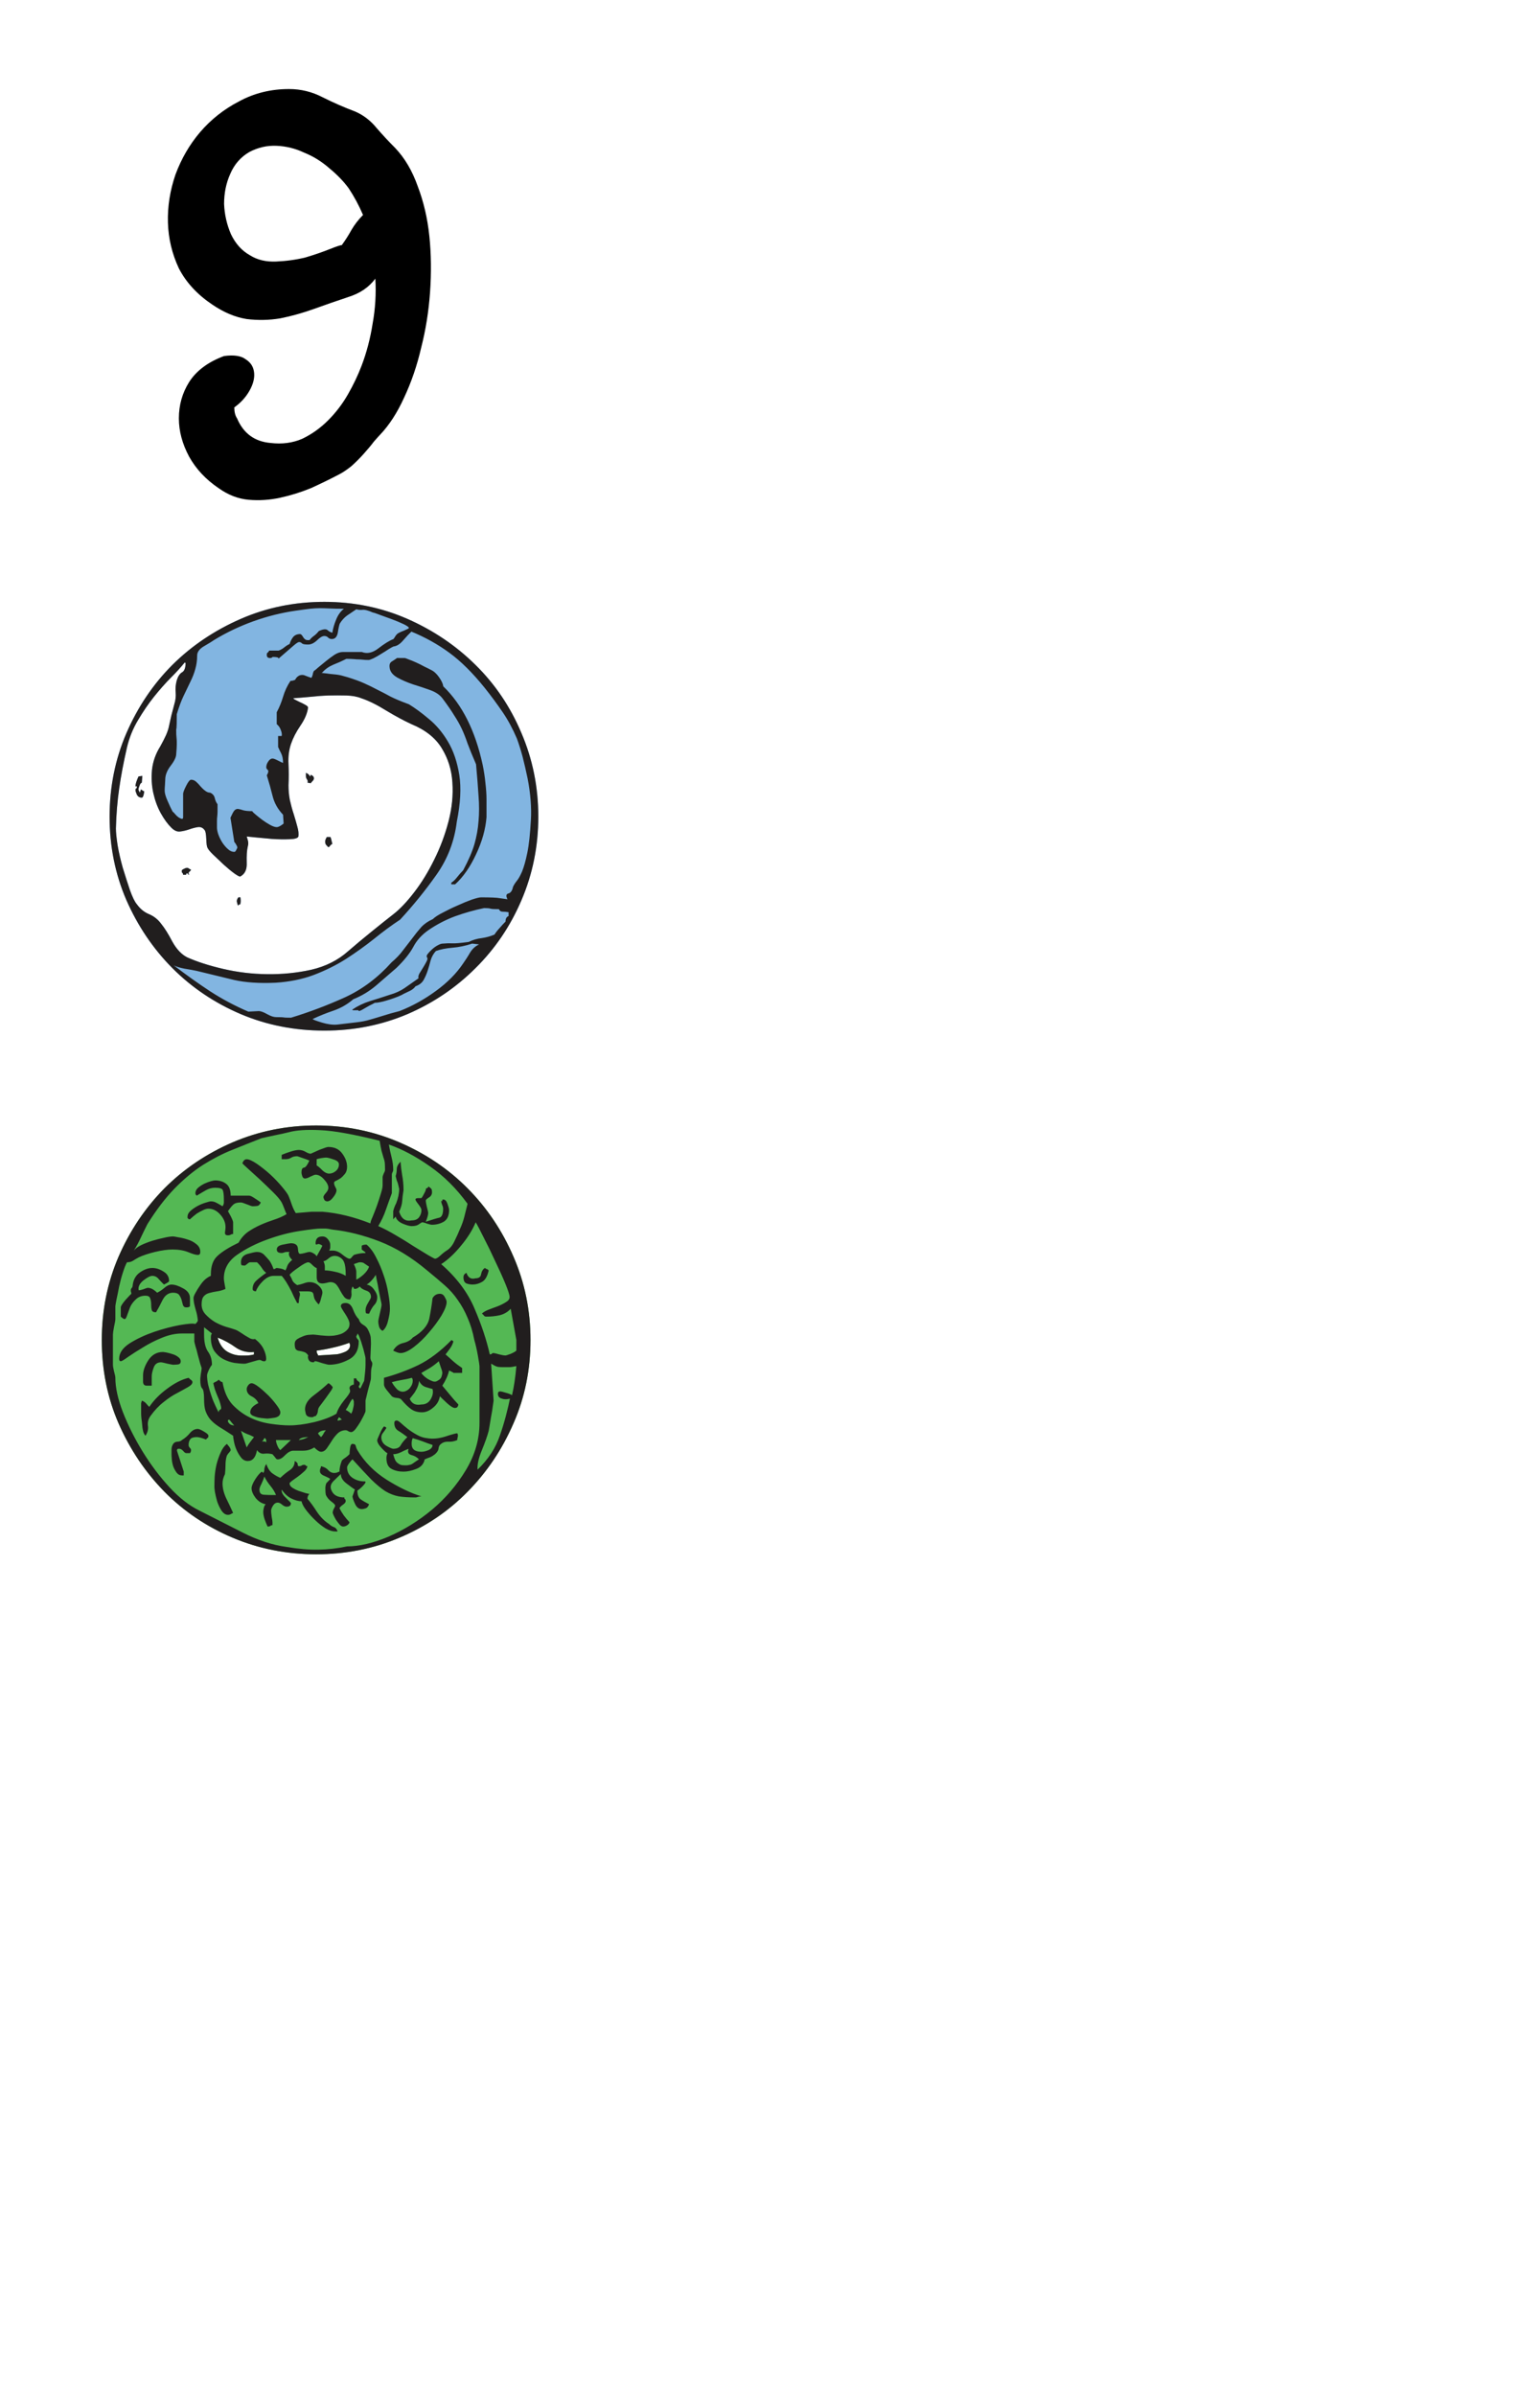 <?xml version='1.0' encoding='UTF-8'?>
<!-- Created with Inkscape (http://www.inkscape.org/) and export_objects.py -->
<svg xmlns:cc="http://creativecommons.org/ns#" xmlns:dc="http://purl.org/dc/elements/1.1/" xmlns:inkscape="http://www.inkscape.org/namespaces/inkscape" xmlns:rdf="http://www.w3.org/1999/02/22-rdf-syntax-ns#" xmlns:sodipodi="http://sodipodi.sourceforge.net/DTD/sodipodi-0.dtd" xmlns:xlink="http://www.w3.org/1999/xlink" xmlns="http://www.w3.org/2000/svg" version="1.1" width="57.15mm" height="88.9mm" viewBox="0 0 57.15 88.9" id="svg23274" sodipodi:docname="89-1.svg"><sodipodi:namedview id="base" pagecolor="#ffffff" bordercolor="#666666" borderopacity="1.0" inkscape:pageopacity="0.0" inkscape:pageshadow="2" inkscape:zoom="0.35" inkscape:cx="-50" inkscape:cy="560" inkscape:document-units="mm" inkscape:current-layer="layer1" showgrid="false" inkscape:window-width="1920" inkscape:window-height="986" inkscape:window-x="-11" inkscape:window-y="-11" inkscape:window-maximized="1"/>
  <g inkscape:groupmode="layer" inkscape:label="89-" transform="matrix(1,0,0,1,-255.663,-100.604)"><g id="g25344" inkscape:label="1">
      <rect y="100.604" x="255.663" height="88.9" width="57.15" id="rect4807" style="opacity:1;fill:#ffffff;fill-opacity:1;stroke:none;stroke-width:0.05;stroke-linecap:butt;stroke-linejoin:miter;stroke-miterlimit:47.146;stroke-dasharray:none;stroke-dashoffset:0;stroke-opacity:1;paint-order:markers fill stroke"/>
      <g id="g5341" transform="matrix(6.991,0,0,6.991,149.698,-53.785)" style="display:inline;stroke-width:0.143">
        <g style="fill:#82b5e1;fill-opacity:1;stroke-width:0.143" id="g5333" transform="matrix(0.353,0,0,0.353,-187.108,-4.886)">
          <g transform="matrix(0.265,0,0,0.265,574.592,91.927)" id="g5331" style="stroke-width:0.143">
            <path style="stroke:none;stroke-width:0.143" d="m 4.438,-21 c -0.211,0.262 -0.469,0.547 -0.781,0.859 -0.312,0.312 -0.637,0.68 -0.969,1.094 -0.324,0.406 -0.625,0.852 -0.906,1.328 -0.281,0.469 -0.492,0.984 -0.625,1.547 -0.188,0.824 -0.336,1.594 -0.438,2.312 -0.105,0.719 -0.168,1.48 -0.188,2.281 0,0.211 0.031,0.523 0.094,0.938 0.07,0.418 0.172,0.852 0.297,1.297 0.133,0.438 0.27,0.859 0.406,1.266 0.145,0.398 0.273,0.664 0.391,0.797 0.188,0.262 0.414,0.449 0.688,0.562 0.281,0.117 0.516,0.305 0.703,0.562 0.188,0.23 0.395,0.562 0.625,1 0.238,0.43 0.52,0.727 0.844,0.891 0.562,0.25 1.242,0.469 2.047,0.656 0.812,0.188 1.641,0.289 2.484,0.297 0.852,0.012 1.688,-0.07 2.5,-0.25 0.82,-0.188 1.523,-0.539 2.109,-1.062 0.395,-0.344 0.836,-0.711 1.328,-1.109 0.488,-0.395 0.898,-0.723 1.234,-0.984 C 16.645,-7 17.035,-7.41 17.453,-7.953 17.879,-8.504 18.258,-9.125 18.594,-9.812 c 0.344,-0.688 0.613,-1.41 0.812,-2.172 0.195,-0.758 0.27,-1.492 0.219,-2.203 -0.043,-0.719 -0.246,-1.367 -0.609,-1.953 -0.355,-0.582 -0.93,-1.035 -1.719,-1.359 -0.406,-0.188 -0.883,-0.441 -1.422,-0.766 -0.531,-0.332 -1.008,-0.566 -1.422,-0.703 -0.23,-0.094 -0.512,-0.145 -0.844,-0.156 -0.324,-0.008 -0.664,-0.008 -1.016,0 -0.344,0.012 -0.695,0.039 -1.047,0.078 -0.344,0.031 -0.656,0.059 -0.938,0.078 -0.031,0 -0.008,0.027 0.078,0.078 0.082,0.043 0.176,0.09 0.281,0.141 0.102,0.043 0.207,0.094 0.312,0.156 0.102,0.055 0.156,0.105 0.156,0.156 -0.043,0.324 -0.188,0.668 -0.438,1.031 -0.242,0.355 -0.418,0.699 -0.531,1.031 -0.117,0.344 -0.164,0.727 -0.141,1.141 0.02,0.406 0.02,0.809 0,1.203 0,0.281 0.023,0.562 0.078,0.844 0.062,0.273 0.133,0.539 0.219,0.797 0.082,0.262 0.148,0.496 0.203,0.703 0.062,0.211 0.082,0.398 0.062,0.562 -0.031,0.094 -0.199,0.148 -0.5,0.156 -0.305,0.012 -0.637,0.008 -1,-0.016 -0.355,-0.031 -0.688,-0.062 -1,-0.094 C 8.086,-11.109 7.938,-11.125 7.938,-11.125 c 0,-0.051 0.02,0 0.062,0.156 0.051,0.148 0.055,0.281 0.016,0.406 -0.055,0.23 -0.074,0.539 -0.062,0.922 0.02,0.387 -0.102,0.648 -0.359,0.781 -0.023,0.031 -0.133,-0.02 -0.328,-0.156 -0.199,-0.145 -0.406,-0.316 -0.625,-0.516 -0.211,-0.195 -0.406,-0.383 -0.594,-0.562 -0.18,-0.176 -0.281,-0.301 -0.312,-0.375 -0.043,-0.062 -0.07,-0.234 -0.078,-0.516 -0.012,-0.281 -0.043,-0.445 -0.094,-0.5 -0.094,-0.133 -0.219,-0.191 -0.375,-0.172 -0.148,0.023 -0.309,0.062 -0.484,0.125 -0.18,0.062 -0.355,0.105 -0.531,0.125 -0.168,0.023 -0.336,-0.051 -0.5,-0.219 -0.211,-0.207 -0.406,-0.477 -0.594,-0.812 C 2.891,-12.781 2.75,-13.16 2.656,-13.578 2.562,-13.992 2.535,-14.438 2.578,-14.906 2.629,-15.375 2.785,-15.816 3.047,-16.234 3.18,-16.473 3.289,-16.688 3.375,-16.875 c 0.082,-0.188 0.141,-0.363 0.172,-0.531 0.039,-0.176 0.082,-0.363 0.125,-0.562 0.051,-0.195 0.109,-0.414 0.172,-0.656 0.07,-0.227 0.098,-0.453 0.078,-0.672 -0.023,-0.227 0,-0.457 0.062,-0.688 0.07,-0.227 0.172,-0.379 0.297,-0.453 0.133,-0.07 0.203,-0.25 0.203,-0.531 z m 3.156,13.328 c 0.02,0.125 0.023,0.215 0.016,0.266 -0.012,0.043 -0.016,0.086 -0.016,0.125 -0.043,0 -0.09,0.027 -0.141,0.078 -0.043,-0.145 -0.062,-0.227 -0.062,-0.25 0,-0.07 0.031,-0.145 0.094,-0.219 z m 5.109,-3.422 c 0.02,0.023 0.055,0.152 0.109,0.391 -0.055,0.023 -0.105,0.07 -0.156,0.141 -0.043,0.062 -0.094,0.047 -0.156,-0.047 -0.055,-0.039 -0.086,-0.102 -0.094,-0.188 -0.012,-0.082 0.02,-0.18 0.094,-0.297 z m -8.156,1.75 c 0.07,0 0.109,0.012 0.109,0.031 0,0 0.047,0.027 0.141,0.078 -0.023,0.043 -0.059,0.086 -0.109,0.125 -0.043,0.031 -0.043,0.086 0,0.156 C 4.645,-8.953 4.625,-8.969 4.625,-9 c 0,-0.02 -0.027,-0.031 -0.078,-0.031 -0.023,0 -0.031,0.027 -0.031,0.078 H 4.344 c 0,-0.051 -0.016,-0.086 -0.047,-0.109 -0.023,-0.02 -0.031,-0.055 -0.031,-0.109 0,-0.039 0.035,-0.078 0.109,-0.109 0.07,-0.039 0.129,-0.062 0.172,-0.062 z m 6.766,-5.391 c 0.113,0.043 0.191,0.109 0.234,0.203 0.02,0 0.031,-0.031 0.031,-0.094 0.125,0.043 0.188,0.109 0.188,0.203 0,0.055 -0.027,0.105 -0.078,0.156 -0.043,0.043 -0.078,0.086 -0.109,0.125 -0.043,-0.02 -0.102,-0.031 -0.172,-0.031 0.02,-0.07 0.008,-0.133 -0.031,-0.188 -0.043,-0.062 -0.062,-0.117 -0.062,-0.172 z M 2.031,-14.562 2,-14.172 c -0.055,0 -0.102,0.07 -0.141,0.203 -0.031,0.074 -0.047,0.133 -0.047,0.172 0,0.031 0.023,0.094 0.078,0.188 l 0.062,-0.188 c 0.094,0.074 0.156,0.109 0.188,0.109 C 2.109,-13.445 2.062,-13.328 2,-13.328 c -0.125,0 -0.219,-0.055 -0.281,-0.172 -0.055,-0.125 -0.078,-0.207 -0.078,-0.25 0,-0.051 0.008,-0.082 0.031,-0.094 0.031,-0.008 0.047,-0.039 0.047,-0.094 0,-0.039 -0.016,-0.051 -0.047,-0.031 -0.023,0.023 -0.031,0.012 -0.031,-0.031 0,-0.039 0.016,-0.113 0.047,-0.219 0.039,-0.113 0.082,-0.219 0.125,-0.312 z M 0.172,-12.25 c 0,-1.676 0.316,-3.254 0.953,-4.734 0.645,-1.488 1.516,-2.781 2.609,-3.875 1.102,-1.094 2.395,-1.961 3.875,-2.609 1.477,-0.645 3.062,-0.969 4.75,-0.969 1.676,0 3.25,0.324 4.719,0.969 1.469,0.648 2.754,1.516 3.859,2.609 1.113,1.094 1.984,2.387 2.609,3.875 C 24.18,-15.504 24.5,-13.926 24.5,-12.25 c 0,1.68 -0.32,3.258 -0.953,4.734 -0.625,1.469 -1.496,2.758 -2.609,3.859 -1.105,1.105 -2.391,1.977 -3.859,2.609 -1.469,0.625 -3.043,0.938 -4.719,0.938 -1.688,0 -3.273,-0.312 -4.75,-0.938 C 6.129,-1.68 4.836,-2.551 3.734,-3.656 2.641,-4.758 1.77,-6.047 1.125,-7.516 0.488,-8.992 0.172,-10.57 0.172,-12.25 Z m 0,0" id="path5329" inkscape:connector-curvature="0"/>
          </g>
        </g>
        <g style="fill:#211e1e;fill-opacity:1;stroke-width:0.143" id="g5339" transform="matrix(0.353,0,0,0.353,-187.108,-4.886)">
          <g transform="matrix(0.265,0,0,0.265,574.592,91.927)" id="g5337" style="stroke-width:0.143">
            <path style="stroke:none;stroke-width:0.143" d="m 4.438,-21 c -0.211,0.262 -0.469,0.547 -0.781,0.859 -0.312,0.312 -0.637,0.68 -0.969,1.094 -0.324,0.406 -0.625,0.852 -0.906,1.328 -0.281,0.469 -0.492,0.984 -0.625,1.547 -0.188,0.824 -0.336,1.594 -0.438,2.312 -0.105,0.719 -0.168,1.48 -0.188,2.281 0,0.211 0.031,0.523 0.094,0.938 0.07,0.418 0.172,0.852 0.297,1.297 0.133,0.438 0.27,0.859 0.406,1.266 0.145,0.398 0.273,0.664 0.391,0.797 0.188,0.262 0.414,0.449 0.688,0.562 0.281,0.117 0.516,0.305 0.703,0.562 0.188,0.23 0.395,0.562 0.625,1 0.238,0.43 0.52,0.727 0.844,0.891 0.562,0.25 1.242,0.469 2.047,0.656 0.812,0.188 1.641,0.289 2.484,0.297 0.852,0.012 1.688,-0.07 2.5,-0.25 0.82,-0.188 1.523,-0.539 2.109,-1.062 0.395,-0.344 0.836,-0.711 1.328,-1.109 0.488,-0.395 0.898,-0.723 1.234,-0.984 C 16.645,-7 17.035,-7.41 17.453,-7.953 17.879,-8.504 18.258,-9.125 18.594,-9.812 c 0.344,-0.688 0.613,-1.41 0.812,-2.172 0.195,-0.758 0.27,-1.492 0.219,-2.203 -0.043,-0.719 -0.246,-1.367 -0.609,-1.953 -0.355,-0.582 -0.93,-1.035 -1.719,-1.359 -0.406,-0.188 -0.883,-0.441 -1.422,-0.766 -0.531,-0.332 -1.008,-0.566 -1.422,-0.703 -0.23,-0.094 -0.512,-0.145 -0.844,-0.156 -0.324,-0.008 -0.664,-0.008 -1.016,0 -0.344,0.012 -0.695,0.039 -1.047,0.078 -0.344,0.031 -0.656,0.059 -0.938,0.078 -0.031,0 -0.008,0.027 0.078,0.078 0.082,0.043 0.176,0.09 0.281,0.141 0.102,0.043 0.207,0.094 0.312,0.156 0.102,0.055 0.156,0.105 0.156,0.156 -0.043,0.324 -0.188,0.668 -0.438,1.031 -0.242,0.355 -0.418,0.699 -0.531,1.031 -0.117,0.344 -0.164,0.727 -0.141,1.141 0.02,0.406 0.02,0.809 0,1.203 0,0.281 0.023,0.562 0.078,0.844 0.062,0.273 0.133,0.539 0.219,0.797 0.082,0.262 0.148,0.496 0.203,0.703 0.062,0.211 0.082,0.398 0.062,0.562 -0.031,0.094 -0.199,0.148 -0.5,0.156 -0.305,0.012 -0.637,0.008 -1,-0.016 -0.355,-0.031 -0.688,-0.062 -1,-0.094 C 8.086,-11.109 7.938,-11.125 7.938,-11.125 c 0,-0.051 0.02,0 0.062,0.156 0.051,0.148 0.055,0.281 0.016,0.406 -0.055,0.23 -0.074,0.539 -0.062,0.922 0.02,0.387 -0.102,0.648 -0.359,0.781 -0.023,0.031 -0.133,-0.02 -0.328,-0.156 -0.199,-0.145 -0.406,-0.316 -0.625,-0.516 -0.211,-0.195 -0.406,-0.383 -0.594,-0.562 -0.18,-0.176 -0.281,-0.301 -0.312,-0.375 -0.043,-0.062 -0.07,-0.234 -0.078,-0.516 -0.012,-0.281 -0.043,-0.445 -0.094,-0.5 -0.094,-0.133 -0.219,-0.191 -0.375,-0.172 -0.148,0.023 -0.309,0.062 -0.484,0.125 -0.18,0.062 -0.355,0.105 -0.531,0.125 -0.168,0.023 -0.336,-0.051 -0.5,-0.219 -0.211,-0.207 -0.406,-0.477 -0.594,-0.812 C 2.891,-12.781 2.75,-13.16 2.656,-13.578 2.562,-13.992 2.535,-14.438 2.578,-14.906 2.629,-15.375 2.785,-15.816 3.047,-16.234 3.18,-16.473 3.289,-16.688 3.375,-16.875 c 0.082,-0.188 0.141,-0.363 0.172,-0.531 0.039,-0.176 0.082,-0.363 0.125,-0.562 0.051,-0.195 0.109,-0.414 0.172,-0.656 0.07,-0.227 0.098,-0.453 0.078,-0.672 -0.023,-0.227 0,-0.457 0.062,-0.688 0.07,-0.227 0.172,-0.379 0.297,-0.453 0.133,-0.07 0.203,-0.25 0.203,-0.531 z m 3.156,13.328 c 0.02,0.125 0.023,0.215 0.016,0.266 -0.012,0.043 -0.016,0.086 -0.016,0.125 -0.043,0 -0.09,0.027 -0.141,0.078 -0.043,-0.145 -0.062,-0.227 -0.062,-0.25 0,-0.07 0.031,-0.145 0.094,-0.219 z m 5.109,-3.422 c 0.02,0.023 0.055,0.152 0.109,0.391 -0.055,0.023 -0.105,0.07 -0.156,0.141 -0.043,0.062 -0.094,0.047 -0.156,-0.047 -0.055,-0.039 -0.086,-0.102 -0.094,-0.188 -0.012,-0.082 0.02,-0.18 0.094,-0.297 z m -8.156,1.75 c 0.07,0 0.109,0.012 0.109,0.031 0,0 0.047,0.027 0.141,0.078 -0.023,0.043 -0.059,0.086 -0.109,0.125 -0.043,0.031 -0.043,0.086 0,0.156 C 4.645,-8.953 4.625,-8.969 4.625,-9 c 0,-0.02 -0.027,-0.031 -0.078,-0.031 -0.023,0 -0.031,0.027 -0.031,0.078 H 4.344 c 0,-0.051 -0.016,-0.086 -0.047,-0.109 -0.023,-0.02 -0.031,-0.055 -0.031,-0.109 0,-0.039 0.035,-0.078 0.109,-0.109 0.07,-0.039 0.129,-0.062 0.172,-0.062 z m 6.766,-5.391 c 0.113,0.043 0.191,0.109 0.234,0.203 0.02,0 0.031,-0.031 0.031,-0.094 0.125,0.043 0.188,0.109 0.188,0.203 0,0.055 -0.027,0.105 -0.078,0.156 -0.043,0.043 -0.078,0.086 -0.109,0.125 -0.043,-0.02 -0.102,-0.031 -0.172,-0.031 0.02,-0.07 0.008,-0.133 -0.031,-0.188 -0.043,-0.062 -0.062,-0.117 -0.062,-0.172 z M 2.031,-14.562 2,-14.172 c -0.055,0 -0.102,0.07 -0.141,0.203 -0.031,0.074 -0.047,0.133 -0.047,0.172 0,0.031 0.023,0.094 0.078,0.188 l 0.062,-0.188 c 0.094,0.074 0.156,0.109 0.188,0.109 C 2.109,-13.445 2.062,-13.328 2,-13.328 c -0.125,0 -0.219,-0.055 -0.281,-0.172 -0.055,-0.125 -0.078,-0.207 -0.078,-0.25 0,-0.051 0.008,-0.082 0.031,-0.094 0.031,-0.008 0.047,-0.039 0.047,-0.094 0,-0.039 -0.016,-0.051 -0.047,-0.031 -0.023,0.023 -0.031,0.012 -0.031,-0.031 0,-0.039 0.016,-0.113 0.047,-0.219 0.039,-0.113 0.082,-0.219 0.125,-0.312 z m 14.875,-6.688 c 0.039,0 0.117,0.027 0.234,0.078 0.125,0.043 0.266,0.102 0.422,0.172 0.164,0.074 0.32,0.152 0.469,0.234 0.156,0.074 0.281,0.137 0.375,0.188 0.164,0.074 0.316,0.211 0.453,0.406 0.145,0.199 0.227,0.375 0.25,0.531 1.07,1.031 1.816,2.516 2.234,4.453 0.07,0.344 0.125,0.688 0.156,1.031 0.039,0.336 0.062,0.641 0.062,0.922 0,0.281 0,0.516 0,0.703 0,0.188 0,0.293 0,0.312 -0.055,0.68 -0.25,1.383 -0.594,2.109 -0.336,0.719 -0.73,1.289 -1.188,1.703 H 19.562 V -8.5 c 0.113,-0.07 0.223,-0.176 0.328,-0.312 0.113,-0.145 0.227,-0.273 0.344,-0.391 C 20.535,-9.766 20.75,-10.258 20.875,-10.688 21,-11.125 21.078,-11.562 21.109,-12 c 0.039,-0.445 0.039,-0.922 0,-1.422 -0.031,-0.5 -0.078,-1.098 -0.141,-1.797 -0.211,-0.488 -0.371,-0.883 -0.484,-1.188 -0.105,-0.312 -0.215,-0.586 -0.328,-0.828 -0.117,-0.25 -0.258,-0.5 -0.422,-0.75 -0.156,-0.258 -0.375,-0.578 -0.656,-0.953 -0.148,-0.207 -0.375,-0.367 -0.688,-0.484 C 18.078,-19.535 17.75,-19.645 17.406,-19.75 17.07,-19.863 16.77,-19.992 16.5,-20.141 c -0.273,-0.156 -0.418,-0.348 -0.438,-0.578 -0.023,-0.164 0.023,-0.281 0.141,-0.344 0.113,-0.07 0.207,-0.133 0.281,-0.188 z m 4.516,14.188 c -0.562,0.117 -1.117,0.273 -1.656,0.469 -0.531,0.199 -1.031,0.461 -1.5,0.781 -0.375,0.262 -0.664,0.578 -0.859,0.953 -0.199,0.367 -0.516,0.762 -0.953,1.188 -0.375,0.324 -0.762,0.656 -1.156,1 -0.398,0.336 -0.828,0.594 -1.297,0.781 -0.324,0.281 -0.695,0.496 -1.109,0.641 -0.406,0.137 -0.809,0.297 -1.203,0.484 0.051,0.043 0.234,0.109 0.547,0.203 0.312,0.094 0.598,0.133 0.859,0.109 0.414,-0.051 0.77,-0.094 1.062,-0.125 0.289,-0.031 0.555,-0.082 0.797,-0.156 0.25,-0.07 0.492,-0.145 0.734,-0.219 0.25,-0.082 0.562,-0.172 0.938,-0.266 0.719,-0.281 1.406,-0.66 2.062,-1.141 0.656,-0.477 1.172,-1 1.547,-1.562 C 20.367,-4.109 20.5,-4.312 20.625,-4.531 20.758,-4.75 20.93,-4.906 21.141,-5 L 20.75,-5.047 c -0.375,0.125 -0.75,0.203 -1.125,0.234 -0.367,0.031 -0.68,0.094 -0.938,0.188 -0.137,0.148 -0.234,0.324 -0.297,0.531 -0.055,0.211 -0.109,0.406 -0.172,0.594 -0.062,0.188 -0.141,0.367 -0.234,0.531 -0.094,0.156 -0.246,0.273 -0.453,0.344 -0.062,0.094 -0.164,0.18 -0.297,0.25 -0.125,0.062 -0.246,0.121 -0.359,0.172 C 16.727,-2.109 16.461,-2 16.078,-1.875 c -0.387,0.125 -0.672,0.188 -0.859,0.188 0,0 -0.047,0.027 -0.141,0.078 -0.094,0.043 -0.195,0.094 -0.297,0.156 -0.105,0.062 -0.203,0.121 -0.297,0.172 -0.094,0.043 -0.141,0.062 -0.141,0.062 -0.023,0 -0.043,-0.016 -0.062,-0.047 -0.148,0 -0.242,0 -0.281,0 -0.023,0 -0.043,-0.008 -0.062,-0.031 0.301,-0.207 0.633,-0.367 1,-0.484 0.375,-0.113 0.75,-0.234 1.125,-0.359 0.332,-0.094 0.617,-0.223 0.859,-0.391 0.25,-0.176 0.508,-0.359 0.781,-0.547 -0.023,-0.07 -0.008,-0.16 0.047,-0.266 0.062,-0.102 0.129,-0.211 0.203,-0.328 0.07,-0.113 0.133,-0.223 0.188,-0.328 0.062,-0.113 0.082,-0.191 0.062,-0.234 -0.055,-0.07 -0.047,-0.145 0.016,-0.219 0.062,-0.082 0.145,-0.172 0.25,-0.266 0.102,-0.094 0.211,-0.172 0.328,-0.234 0.113,-0.062 0.207,-0.094 0.281,-0.094 0.207,-0.02 0.383,-0.023 0.531,-0.016 0.156,0.012 0.469,-0.016 0.938,-0.078 0.227,-0.113 0.477,-0.188 0.75,-0.219 0.27,-0.039 0.508,-0.109 0.719,-0.203 0.07,-0.113 0.164,-0.234 0.281,-0.359 0.113,-0.133 0.227,-0.258 0.344,-0.375 0,-0.164 0.055,-0.27 0.172,-0.312 v -0.219 C 22.695,-6.848 22.582,-6.859 22.469,-6.859 22.375,-6.859 22.305,-6.906 22.266,-7 22.004,-7 21.844,-7.008 21.781,-7.031 21.727,-7.051 21.609,-7.062 21.422,-7.062 Z m -11.406,-5.297 c -0.305,-0.32 -0.5,-0.676 -0.594,-1.062 -0.094,-0.383 -0.203,-0.773 -0.328,-1.172 0.094,-0.164 0.109,-0.27 0.047,-0.312 -0.055,-0.051 -0.078,-0.098 -0.078,-0.141 0,-0.113 0.035,-0.223 0.109,-0.328 0.07,-0.113 0.156,-0.172 0.25,-0.172 0.062,0 0.16,0.039 0.297,0.109 0.145,0.074 0.242,0.121 0.297,0.141 0,-0.227 -0.039,-0.41 -0.109,-0.547 -0.074,-0.145 -0.133,-0.266 -0.172,-0.359 v -0.625 H 9.938 C 9.957,-16.922 9.941,-17.031 9.891,-17.156 9.848,-17.289 9.77,-17.406 9.656,-17.5 v -0.672 c 0.145,-0.27 0.266,-0.562 0.359,-0.875 0.094,-0.32 0.234,-0.625 0.422,-0.906 0.082,0 0.172,-0.02 0.266,-0.062 0.051,-0.113 0.133,-0.195 0.25,-0.25 0.113,-0.039 0.223,-0.035 0.328,0.016 0.102,0.043 0.219,0.086 0.344,0.125 0.039,-0.07 0.066,-0.141 0.078,-0.203 0.008,-0.07 0.031,-0.133 0.062,-0.188 0.039,-0.02 0.125,-0.086 0.25,-0.203 0.133,-0.113 0.281,-0.234 0.438,-0.359 0.164,-0.133 0.328,-0.254 0.484,-0.359 0.164,-0.102 0.32,-0.156 0.469,-0.156 h 1.078 c 0.301,0.117 0.613,0.047 0.938,-0.203 0.332,-0.258 0.617,-0.438 0.859,-0.531 0.039,-0.051 0.07,-0.098 0.094,-0.141 0.031,-0.051 0.066,-0.098 0.109,-0.141 0.051,-0.051 0.176,-0.113 0.375,-0.188 0.195,-0.082 0.297,-0.133 0.297,-0.156 0,-0.051 -0.102,-0.125 -0.297,-0.219 -0.199,-0.094 -0.422,-0.188 -0.672,-0.281 -0.25,-0.094 -0.48,-0.176 -0.688,-0.25 -0.211,-0.082 -0.336,-0.125 -0.375,-0.125 -0.281,-0.125 -0.484,-0.176 -0.609,-0.156 -0.117,0.012 -0.23,0 -0.344,-0.031 -0.188,0.125 -0.367,0.246 -0.531,0.359 -0.156,0.117 -0.293,0.266 -0.406,0.453 -0.031,0.074 -0.07,0.242 -0.109,0.5 -0.043,0.25 -0.156,0.375 -0.344,0.375 -0.074,0 -0.141,-0.023 -0.203,-0.078 -0.055,-0.062 -0.125,-0.094 -0.219,-0.094 -0.117,0 -0.258,0.086 -0.422,0.25 -0.168,0.156 -0.336,0.234 -0.5,0.234 -0.18,0 -0.293,-0.02 -0.344,-0.062 -0.043,-0.051 -0.102,-0.078 -0.172,-0.078 -0.055,0 -0.156,0.07 -0.312,0.203 -0.148,0.125 -0.418,0.359 -0.812,0.703 -0.023,0.031 -0.039,0.031 -0.047,0 -0.012,-0.039 -0.121,-0.062 -0.328,-0.062 -0.031,0.043 -0.078,0.062 -0.141,0.062 -0.125,0 -0.188,-0.055 -0.188,-0.172 0,-0.07 0.008,-0.113 0.031,-0.125 0.031,-0.008 0.066,-0.051 0.109,-0.125 h 0.531 c 0.113,-0.039 0.223,-0.102 0.328,-0.188 0.102,-0.082 0.203,-0.145 0.297,-0.188 0.031,-0.113 0.086,-0.234 0.172,-0.359 0.094,-0.133 0.234,-0.203 0.422,-0.203 0.051,0 0.109,0.059 0.172,0.172 0.07,0.117 0.156,0.172 0.25,0.172 h 0.109 c 0.094,-0.113 0.18,-0.195 0.266,-0.25 0.082,-0.062 0.172,-0.148 0.266,-0.266 0.25,-0.113 0.414,-0.129 0.5,-0.047 0.082,0.074 0.172,0.121 0.266,0.141 0.039,-0.25 0.113,-0.5 0.219,-0.75 0.102,-0.258 0.25,-0.461 0.438,-0.609 -0.344,0 -0.617,-0.004 -0.812,-0.016 -0.199,-0.008 -0.383,-0.016 -0.547,-0.016 -0.168,0 -0.352,0.012 -0.547,0.031 -0.199,0.023 -0.469,0.059 -0.812,0.109 -0.824,0.117 -1.637,0.32 -2.438,0.609 -0.805,0.293 -1.543,0.648 -2.219,1.062 -0.074,0.055 -0.25,0.164 -0.531,0.328 -0.281,0.156 -0.422,0.34 -0.422,0.547 0,0.281 -0.039,0.543 -0.109,0.781 -0.062,0.23 -0.156,0.469 -0.281,0.719 -0.117,0.242 -0.242,0.5 -0.375,0.781 -0.137,0.281 -0.266,0.633 -0.391,1.047 0,0.469 -0.008,0.73 -0.016,0.781 -0.012,0.043 -0.016,0.086 -0.016,0.125 0,0.188 0.004,0.324 0.016,0.406 0.008,0.086 0.016,0.164 0.016,0.234 0,0.043 0,0.109 0,0.203 0,0.094 -0.012,0.262 -0.031,0.5 0,0.18 -0.105,0.402 -0.312,0.672 -0.211,0.273 -0.312,0.539 -0.312,0.797 0,0.062 -0.008,0.164 -0.016,0.297 -0.012,0.125 -0.016,0.234 -0.016,0.328 0,0.137 0.055,0.336 0.172,0.594 0.113,0.262 0.207,0.461 0.281,0.594 0.039,0.023 0.086,0.07 0.141,0.141 0.062,0.074 0.129,0.137 0.203,0.188 0.07,0.043 0.129,0.07 0.172,0.078 0.051,0.012 0.078,-0.02 0.078,-0.094 v -1.328 c 0,-0.07 0.055,-0.223 0.172,-0.453 0.113,-0.227 0.207,-0.344 0.281,-0.344 0.113,0 0.211,0.043 0.297,0.125 0.082,0.074 0.16,0.156 0.234,0.25 0.082,0.094 0.172,0.18 0.266,0.25 0.094,0.074 0.188,0.109 0.281,0.109 0.145,0.062 0.234,0.168 0.266,0.312 0.031,0.137 0.082,0.25 0.156,0.344 0,0.188 0,0.328 0,0.422 0,0.094 -0.008,0.184 -0.016,0.266 -0.012,0.086 -0.016,0.172 -0.016,0.266 0,0.062 0,0.188 0,0.375 0,0.094 0.023,0.227 0.078,0.391 0.062,0.168 0.141,0.324 0.234,0.469 0.094,0.137 0.195,0.258 0.312,0.359 C 7.004,-10.301 7.125,-10.25 7.25,-10.25 c 0.039,0 0.078,-0.035 0.109,-0.109 0.039,-0.07 0.062,-0.117 0.062,-0.141 0,-0.039 -0.023,-0.094 -0.062,-0.156 C 7.328,-10.719 7.289,-10.77 7.25,-10.812 l -0.219,-1.375 c 0.094,-0.207 0.164,-0.344 0.219,-0.406 0.062,-0.07 0.133,-0.102 0.219,-0.094 0.082,0.012 0.18,0.039 0.297,0.078 0.113,0.031 0.281,0.047 0.5,0.047 0.02,0.043 0.086,0.109 0.203,0.203 0.113,0.094 0.238,0.195 0.375,0.297 0.145,0.105 0.289,0.199 0.438,0.281 0.156,0.086 0.281,0.125 0.375,0.125 0.094,0 0.223,-0.066 0.391,-0.203 z M 12.25,-20.438 c -0.023,0.023 -0.043,0.031 -0.062,0.031 0.227,0.023 0.398,0.043 0.516,0.062 0.113,0.012 0.219,0.023 0.312,0.031 0.094,0.012 0.188,0.027 0.281,0.047 0.094,0.023 0.223,0.059 0.391,0.109 0.375,0.117 0.688,0.23 0.938,0.344 0.258,0.117 0.504,0.234 0.734,0.359 0.238,0.117 0.488,0.246 0.75,0.391 0.27,0.137 0.617,0.281 1.047,0.438 0.344,0.211 0.719,0.484 1.125,0.828 0.414,0.336 0.781,0.766 1.094,1.297 0.312,0.523 0.523,1.152 0.641,1.891 0.113,0.73 0.066,1.609 -0.141,2.641 -0.137,1.117 -0.523,2.121 -1.156,3.016 -0.625,0.887 -1.312,1.734 -2.062,2.547 -0.492,0.324 -0.984,0.688 -1.484,1.094 -0.5,0.398 -1.031,0.777 -1.594,1.141 -0.562,0.355 -1.172,0.656 -1.828,0.906 -0.648,0.242 -1.367,0.387 -2.156,0.438 C 8.676,-2.785 7.891,-2.836 7.234,-2.984 6.586,-3.141 5.879,-3.312 5.109,-3.5 4.922,-3.539 4.691,-3.582 4.422,-3.625 4.16,-3.676 3.957,-3.738 3.812,-3.812 c 0.695,0.531 1.383,1.023 2.062,1.469 0.676,0.438 1.398,0.824 2.172,1.156 l 0.594,-0.031 c 0.113,0 0.27,0.059 0.469,0.172 C 9.316,-0.93 9.488,-0.875 9.625,-0.875 c 0.258,0 0.406,0.008 0.438,0.016 0.031,0.012 0.164,0.016 0.406,0.016 1.051,-0.32 2.07,-0.707 3.062,-1.156 0.988,-0.457 1.867,-1.117 2.641,-1.984 0.258,-0.219 0.473,-0.441 0.641,-0.672 0.176,-0.227 0.352,-0.457 0.531,-0.688 0.176,-0.238 0.348,-0.453 0.516,-0.641 0.176,-0.188 0.395,-0.336 0.656,-0.453 0.113,-0.113 0.305,-0.238 0.578,-0.375 0.27,-0.145 0.551,-0.281 0.844,-0.406 0.289,-0.133 0.555,-0.242 0.797,-0.328 0.25,-0.082 0.422,-0.125 0.516,-0.125 0.551,0 0.906,0.016 1.062,0.047 0.156,0.023 0.301,0.043 0.438,0.062 -0.094,-0.188 -0.078,-0.297 0.047,-0.328 0.133,-0.031 0.223,-0.156 0.266,-0.375 0.051,-0.113 0.125,-0.227 0.219,-0.344 0.094,-0.113 0.191,-0.289 0.297,-0.531 0.102,-0.25 0.203,-0.602 0.297,-1.062 0.094,-0.457 0.16,-1.082 0.203,-1.875 0.02,-0.32 0.016,-0.688 -0.016,-1.094 -0.031,-0.414 -0.09,-0.832 -0.172,-1.25 -0.086,-0.414 -0.18,-0.82 -0.281,-1.219 -0.105,-0.395 -0.215,-0.742 -0.328,-1.047 -0.242,-0.562 -0.512,-1.062 -0.812,-1.5 -0.305,-0.445 -0.641,-0.906 -1.016,-1.375 -0.68,-0.844 -1.344,-1.504 -2,-1.984 -0.648,-0.477 -1.367,-0.879 -2.156,-1.203 -0.125,0.117 -0.281,0.281 -0.469,0.5 -0.18,0.211 -0.359,0.324 -0.547,0.344 -0.055,0.023 -0.148,0.074 -0.281,0.156 -0.125,0.086 -0.266,0.172 -0.422,0.266 -0.148,0.094 -0.293,0.18 -0.438,0.25 -0.137,0.062 -0.227,0.094 -0.266,0.094 -0.137,0 -0.246,-0.004 -0.328,-0.016 -0.086,-0.008 -0.164,-0.016 -0.234,-0.016 -0.074,0 -0.164,-0.004 -0.266,-0.016 -0.105,-0.008 -0.25,-0.016 -0.438,-0.016 -0.23,0.117 -0.477,0.227 -0.734,0.328 -0.25,0.105 -0.461,0.25 -0.625,0.438 z M 0.172,-12.25 c 0,-1.676 0.316,-3.254 0.953,-4.734 0.645,-1.488 1.516,-2.781 2.609,-3.875 1.102,-1.094 2.395,-1.961 3.875,-2.609 1.477,-0.645 3.062,-0.969 4.75,-0.969 1.676,0 3.25,0.324 4.719,0.969 1.469,0.648 2.754,1.516 3.859,2.609 1.113,1.094 1.984,2.387 2.609,3.875 C 24.18,-15.504 24.5,-13.926 24.5,-12.25 c 0,1.68 -0.32,3.258 -0.953,4.734 -0.625,1.469 -1.496,2.758 -2.609,3.859 -1.105,1.105 -2.391,1.977 -3.859,2.609 -1.469,0.625 -3.043,0.938 -4.719,0.938 -1.688,0 -3.273,-0.312 -4.75,-0.938 C 6.129,-1.68 4.836,-2.551 3.734,-3.656 2.641,-4.758 1.77,-6.047 1.125,-7.516 0.488,-8.992 0.172,-10.57 0.172,-12.25 Z m 0,0" id="path5335" inkscape:connector-curvature="0"/>
          </g>
        </g>
      </g>
      <g style="display:inline;stroke-width:0.145" id="g5355" transform="matrix(6.889,0,0,6.902,197.565,16.187)">
        <g style="fill:#54b854;fill-opacity:1;stroke-width:0.145" id="g5347" transform="matrix(0.353,0,0,0.353,-130.31,-100.5)">
          <g transform="matrix(0.265,0,0,0.265,394.557,343.05)" id="g5345" style="stroke-width:0.145">
            <path style="stroke:none;stroke-width:0.145" d="m 0.141,-12.422 c 0,-1.695 0.32,-3.297 0.969,-4.797 0.656,-1.5 1.535,-2.805 2.641,-3.922 1.113,-1.113 2.422,-1.992 3.922,-2.641 1.508,-0.645 3.113,-0.969 4.812,-0.969 1.695,0 3.297,0.324 4.797,0.969 1.508,0.648 2.816,1.527 3.922,2.641 1.113,1.117 1.992,2.422 2.641,3.922 0.656,1.5 0.984,3.102 0.984,4.797 0,1.711 -0.328,3.309 -0.984,4.797 -0.648,1.492 -1.527,2.797 -2.641,3.922 -1.105,1.125 -2.414,2.008 -3.922,2.641 -1.5,0.637 -3.102,0.953 -4.797,0.953 -1.699,0 -3.305,-0.316 -4.812,-0.953 C 6.172,-1.695 4.863,-2.578 3.75,-3.703 2.645,-4.828 1.766,-6.133 1.109,-7.625 0.461,-9.113 0.141,-10.711 0.141,-12.422 Z m 14.266,0.156 c -0.312,0.117 -0.633,0.211 -0.953,0.281 -0.312,0.074 -0.625,0.133 -0.938,0.172 0,0.074 0.008,0.133 0.031,0.172 0.031,0.031 0.047,0.07 0.047,0.109 l 0.984,-0.062 c 0.125,0 0.297,-0.039 0.516,-0.125 0.227,-0.082 0.344,-0.219 0.344,-0.406 0,-0.051 -0.012,-0.078 -0.031,-0.078 0,0 0,-0.02 0,-0.062 z M 6.812,-12.562 c 0.113,0.387 0.301,0.656 0.562,0.812 0.258,0.148 0.52,0.219 0.781,0.219 0.051,0 0.145,0 0.281,0 0.164,0 0.32,-0.02 0.469,-0.062 v -0.141 C 8.52,-11.691 8.164,-11.781 7.844,-12 7.531,-12.227 7.188,-12.414 6.812,-12.562 Z m 0,0" id="path5343" inkscape:connector-curvature="0"/>
          </g>
        </g>
        <g style="fill:#211e1e;fill-opacity:1;stroke-width:0.145" id="g5353" transform="matrix(0.353,0,0,0.353,-130.31,-100.5)">
          <g transform="matrix(0.265,0,0,0.265,394.557,343.05)" id="g5351" style="stroke-width:0.145">
            <path style="stroke:none;stroke-width:0.145" d="m 0.141,-12.422 c 0,-1.695 0.32,-3.297 0.969,-4.797 0.656,-1.5 1.535,-2.805 2.641,-3.922 1.113,-1.113 2.422,-1.992 3.922,-2.641 1.508,-0.645 3.113,-0.969 4.812,-0.969 1.695,0 3.297,0.324 4.797,0.969 1.508,0.648 2.816,1.527 3.922,2.641 1.113,1.117 1.992,2.422 2.641,3.922 0.656,1.5 0.984,3.102 0.984,4.797 0,1.711 -0.328,3.309 -0.984,4.797 -0.648,1.492 -1.527,2.797 -2.641,3.922 -1.105,1.125 -2.414,2.008 -3.922,2.641 -1.5,0.637 -3.102,0.953 -4.797,0.953 -1.699,0 -3.305,-0.316 -4.812,-0.953 C 6.172,-1.695 4.863,-2.578 3.75,-3.703 2.645,-4.828 1.766,-6.133 1.109,-7.625 0.461,-9.113 0.141,-10.711 0.141,-12.422 Z M 13.188,-23.516 c 0.352,0 0.617,0.125 0.797,0.375 0.188,0.25 0.281,0.508 0.281,0.766 0,0.168 -0.043,0.305 -0.125,0.406 -0.086,0.105 -0.168,0.188 -0.25,0.25 -0.086,0.055 -0.168,0.102 -0.25,0.141 -0.086,0.031 -0.125,0.074 -0.125,0.125 0,0.062 0.02,0.137 0.062,0.219 0.051,0.086 0.078,0.152 0.078,0.203 0,0.117 -0.062,0.25 -0.188,0.406 -0.117,0.156 -0.23,0.234 -0.344,0.234 -0.074,0 -0.133,-0.031 -0.172,-0.094 -0.031,-0.062 -0.047,-0.113 -0.047,-0.156 0,-0.051 0.047,-0.129 0.141,-0.234 0.094,-0.102 0.141,-0.203 0.141,-0.297 0,-0.145 -0.086,-0.305 -0.25,-0.484 -0.156,-0.176 -0.32,-0.266 -0.484,-0.266 -0.055,0 -0.152,0.039 -0.297,0.109 -0.137,0.074 -0.242,0.109 -0.312,0.109 -0.074,0 -0.125,-0.039 -0.156,-0.125 -0.031,-0.082 -0.047,-0.16 -0.047,-0.234 0,-0.164 0.047,-0.254 0.141,-0.266 0.094,-0.008 0.195,-0.145 0.312,-0.406 -0.117,-0.051 -0.258,-0.102 -0.422,-0.156 -0.168,-0.062 -0.262,-0.094 -0.281,-0.094 -0.148,0 -0.266,0.031 -0.359,0.094 -0.094,0.055 -0.199,0.078 -0.312,0.078 H 10.5 v -0.25 c 0.145,-0.062 0.316,-0.125 0.516,-0.188 0.195,-0.062 0.352,-0.094 0.469,-0.094 0.145,0 0.273,0.039 0.391,0.109 0.125,0.074 0.223,0.109 0.297,0.109 l 0.484,-0.219 c 0.289,-0.113 0.469,-0.172 0.531,-0.172 z m 4.156,0.844 c 0.02,0.262 0.051,0.523 0.094,0.781 0.051,0.262 0.078,0.547 0.078,0.859 -0.043,0.262 -0.07,0.477 -0.078,0.641 -0.012,0.168 -0.07,0.367 -0.172,0.594 0.125,0.406 0.363,0.574 0.719,0.5 0.188,0 0.328,-0.055 0.422,-0.172 0.094,-0.125 0.141,-0.266 0.141,-0.422 0,-0.07 -0.059,-0.18 -0.172,-0.328 -0.117,-0.145 -0.172,-0.238 -0.172,-0.281 0,-0.051 0.055,-0.078 0.172,-0.078 h 0.172 c 0.051,-0.062 0.098,-0.141 0.141,-0.234 0.094,-0.164 0.129,-0.266 0.109,-0.297 0.051,-0.039 0.086,-0.062 0.109,-0.062 0.02,0 0.031,-0.023 0.031,-0.078 0.125,0.074 0.191,0.137 0.203,0.188 0.008,0.043 0.016,0.09 0.016,0.141 0,0.137 -0.062,0.242 -0.188,0.312 -0.117,0.074 -0.172,0.133 -0.172,0.172 0,0.055 0.02,0.172 0.062,0.359 0.051,0.188 0.078,0.309 0.078,0.359 0,0.043 -0.012,0.105 -0.031,0.188 -0.023,0.086 -0.059,0.188 -0.109,0.312 0.375,-0.125 0.633,-0.203 0.781,-0.234 0.145,-0.039 0.219,-0.211 0.219,-0.516 0,-0.07 -0.023,-0.148 -0.062,-0.234 -0.031,-0.082 -0.047,-0.145 -0.047,-0.188 0,-0.031 0.008,-0.035 0.031,-0.016 0.02,0.012 0.031,0 0.031,-0.031 v -0.031 c 0,-0.02 0.016,-0.031 0.047,-0.031 0.113,0 0.195,0.086 0.25,0.25 0.062,0.168 0.094,0.289 0.094,0.359 0,0.324 -0.105,0.547 -0.312,0.672 -0.211,0.117 -0.434,0.172 -0.672,0.172 -0.055,0 -0.148,-0.02 -0.281,-0.062 -0.125,-0.051 -0.227,-0.078 -0.297,-0.078 -0.043,0.023 -0.102,0.059 -0.172,0.109 -0.094,0.074 -0.234,0.109 -0.422,0.109 -0.117,0 -0.289,-0.047 -0.516,-0.141 -0.23,-0.102 -0.367,-0.238 -0.406,-0.406 l -0.141,0.156 v -0.469 c 0.039,-0.164 0.098,-0.316 0.172,-0.453 0.113,-0.289 0.172,-0.566 0.172,-0.828 -0.023,-0.094 -0.043,-0.18 -0.062,-0.266 -0.023,-0.082 -0.047,-0.156 -0.078,-0.219 -0.023,-0.102 -0.043,-0.188 -0.062,-0.25 0.039,-0.125 0.062,-0.254 0.062,-0.391 0,-0.145 0.07,-0.289 0.219,-0.438 z M 6.672,-21.594 c 0.258,0 0.473,0.07 0.641,0.203 0.164,0.125 0.25,0.352 0.25,0.672 H 8.625 c 0.062,0 0.156,0.043 0.281,0.125 0.133,0.086 0.266,0.172 0.391,0.266 -0.055,0.125 -0.125,0.195 -0.219,0.203 -0.094,0.012 -0.18,0.016 -0.25,0.016 -0.043,0 -0.152,-0.035 -0.328,-0.109 -0.18,-0.07 -0.293,-0.109 -0.344,-0.109 -0.188,0 -0.324,0.031 -0.406,0.094 -0.086,0.062 -0.199,0.199 -0.344,0.406 l 0.156,0.281 c 0.094,0.188 0.141,0.309 0.141,0.359 v 0.672 c -0.055,0 -0.105,0.016 -0.156,0.047 -0.043,0.023 -0.09,0.031 -0.141,0.031 -0.117,0 -0.172,-0.047 -0.172,-0.141 0,-0.031 0.004,-0.078 0.016,-0.141 0.008,-0.07 0.016,-0.133 0.016,-0.188 0,-0.258 -0.102,-0.5 -0.297,-0.719 -0.199,-0.227 -0.43,-0.344 -0.688,-0.344 -0.094,0 -0.203,0.031 -0.328,0.094 -0.117,0.055 -0.23,0.117 -0.344,0.188 -0.125,0.094 -0.258,0.203 -0.391,0.328 -0.055,0 -0.09,-0.016 -0.109,-0.047 l -0.031,-0.031 v -0.078 c 0,-0.113 0.055,-0.223 0.172,-0.328 0.113,-0.102 0.25,-0.195 0.406,-0.281 0.156,-0.082 0.305,-0.145 0.453,-0.188 0.156,-0.051 0.258,-0.078 0.312,-0.078 0.113,0 0.207,0.023 0.281,0.062 0.07,0.031 0.203,0.105 0.391,0.219 0.051,-0.07 0.078,-0.145 0.078,-0.219 0,-0.07 0,-0.129 0,-0.172 0,-0.258 -0.023,-0.438 -0.062,-0.531 -0.031,-0.094 -0.18,-0.141 -0.438,-0.141 -0.188,0 -0.367,0.047 -0.531,0.141 -0.168,0.094 -0.344,0.199 -0.531,0.312 -0.055,-0.039 -0.078,-0.086 -0.078,-0.141 0,-0.113 0.051,-0.219 0.156,-0.312 0.113,-0.094 0.234,-0.172 0.359,-0.234 0.133,-0.062 0.258,-0.109 0.375,-0.141 0.113,-0.031 0.195,-0.047 0.25,-0.047 z m 6.172,3.219 c 0.133,0 0.242,0.059 0.328,0.172 0.082,0.105 0.125,0.203 0.125,0.297 0,0.043 0,0.102 0,0.172 0,0.055 -0.023,0.109 -0.062,0.172 H 13.438 c 0.188,0 0.375,0.078 0.562,0.234 0.195,0.156 0.332,0.234 0.406,0.234 0.039,0 0.078,-0.02 0.109,-0.062 0.039,-0.051 0.086,-0.102 0.141,-0.156 0.207,-0.07 0.43,-0.109 0.672,-0.109 0,-0.039 -0.027,-0.07 -0.078,-0.094 -0.043,-0.031 -0.09,-0.066 -0.141,-0.109 v -0.219 c 0.051,-0.039 0.145,-0.062 0.281,-0.062 0.219,0.188 0.406,0.445 0.562,0.766 0.164,0.312 0.305,0.648 0.422,1 0.125,0.355 0.211,0.703 0.266,1.047 0.062,0.344 0.094,0.637 0.094,0.875 0,0.188 -0.039,0.418 -0.109,0.688 -0.062,0.273 -0.168,0.465 -0.312,0.578 -0.094,-0.039 -0.164,-0.117 -0.203,-0.234 -0.031,-0.125 -0.047,-0.223 -0.047,-0.297 0,-0.062 0.031,-0.223 0.094,-0.484 0.062,-0.258 0.094,-0.414 0.094,-0.469 0,-0.07 -0.023,-0.188 -0.062,-0.344 -0.031,-0.164 -0.07,-0.348 -0.109,-0.547 -0.031,-0.207 -0.07,-0.395 -0.109,-0.562 -0.031,-0.164 -0.047,-0.258 -0.047,-0.281 -0.168,0.262 -0.344,0.449 -0.531,0.562 0.164,0.023 0.305,0.117 0.422,0.281 0.125,0.168 0.188,0.312 0.188,0.438 0,0.188 -0.059,0.34 -0.172,0.453 -0.105,0.117 -0.203,0.281 -0.297,0.5 -0.117,0 -0.18,-0.016 -0.188,-0.047 -0.012,-0.039 -0.016,-0.098 -0.016,-0.172 0,-0.113 0.051,-0.254 0.156,-0.422 0.102,-0.164 0.156,-0.27 0.156,-0.312 0,-0.195 -0.094,-0.32 -0.281,-0.375 C 15.172,-15.328 15.051,-15.406 15,-15.5 c -0.094,0.094 -0.188,0.141 -0.281,0.141 -0.043,0 -0.062,-0.008 -0.062,-0.031 0,-0.02 -0.027,-0.055 -0.078,-0.109 -0.055,0.117 -0.074,0.242 -0.062,0.375 0.02,0.125 -0.008,0.25 -0.078,0.375 -0.148,0 -0.262,-0.051 -0.344,-0.156 -0.086,-0.113 -0.156,-0.227 -0.219,-0.344 -0.055,-0.113 -0.121,-0.223 -0.203,-0.328 -0.086,-0.113 -0.211,-0.172 -0.375,-0.172 -0.043,0 -0.121,0.016 -0.234,0.047 -0.105,0.023 -0.18,0.031 -0.219,0.031 -0.219,0 -0.328,-0.117 -0.328,-0.359 v -0.531 c -0.043,0 -0.121,-0.051 -0.234,-0.156 -0.105,-0.113 -0.188,-0.172 -0.25,-0.172 -0.105,0 -0.293,0.102 -0.562,0.297 -0.273,0.188 -0.445,0.328 -0.516,0.422 0.07,0.117 0.125,0.219 0.156,0.312 0.039,0.094 0.133,0.188 0.281,0.281 0.113,-0.02 0.234,-0.051 0.359,-0.094 0.133,-0.051 0.25,-0.078 0.344,-0.078 0.219,0 0.395,0.07 0.531,0.203 0.145,0.125 0.219,0.262 0.219,0.406 0,0.043 -0.027,0.152 -0.078,0.328 -0.043,0.18 -0.09,0.293 -0.141,0.344 -0.137,-0.145 -0.219,-0.266 -0.25,-0.359 -0.023,-0.094 -0.039,-0.164 -0.047,-0.219 -0.012,-0.062 -0.039,-0.102 -0.078,-0.125 -0.031,-0.031 -0.141,-0.047 -0.328,-0.047 h -0.438 c 0.07,0.074 0.086,0.172 0.047,0.297 -0.031,0.117 -0.047,0.242 -0.047,0.375 H 11.391 C 11.266,-14.773 11.156,-15 11.062,-15.219 10.969,-15.406 10.867,-15.582 10.766,-15.75 10.66,-15.914 10.57,-16.035 10.5,-16.109 h -0.469 c -0.211,0 -0.418,0.105 -0.625,0.312 -0.199,0.199 -0.328,0.391 -0.391,0.578 -0.031,0 -0.074,-0.008 -0.125,-0.031 -0.043,-0.02 -0.062,-0.055 -0.062,-0.109 0,-0.188 0.066,-0.344 0.203,-0.469 0.145,-0.133 0.336,-0.285 0.578,-0.453 -0.094,-0.07 -0.18,-0.164 -0.25,-0.281 -0.074,-0.113 -0.168,-0.223 -0.281,-0.328 H 8.688 c -0.043,0 -0.102,0.031 -0.172,0.094 -0.074,0.062 -0.121,0.094 -0.141,0.094 -0.125,0 -0.195,-0.016 -0.203,-0.047 -0.012,-0.039 -0.016,-0.086 -0.016,-0.141 0,-0.25 0.129,-0.41 0.391,-0.484 0.258,-0.07 0.438,-0.109 0.531,-0.109 0.164,0 0.301,0.055 0.406,0.156 0.102,0.105 0.207,0.219 0.312,0.344 0.094,0.137 0.172,0.297 0.234,0.484 0.051,0 0.086,-0.008 0.109,-0.031 0.02,-0.02 0.047,-0.031 0.078,-0.031 0.039,0 0.113,0.012 0.219,0.031 0.113,0.023 0.207,0.059 0.281,0.109 0.039,-0.07 0.078,-0.16 0.109,-0.266 0.039,-0.102 0.133,-0.219 0.281,-0.344 -0.074,-0.062 -0.133,-0.141 -0.172,-0.234 -0.031,-0.102 -0.027,-0.176 0.016,-0.219 H 10.781 c -0.043,0 -0.09,0.012 -0.141,0.031 -0.055,0.023 -0.102,0.031 -0.141,0.031 -0.188,0 -0.281,-0.066 -0.281,-0.203 0,-0.145 0.117,-0.238 0.359,-0.281 0.25,-0.051 0.398,-0.078 0.453,-0.078 0.258,0 0.395,0.105 0.406,0.312 0.008,0.199 0.051,0.297 0.125,0.297 0.051,0 0.141,-0.016 0.266,-0.047 0.133,-0.039 0.223,-0.062 0.266,-0.062 0.07,0 0.148,0.027 0.234,0.078 0.082,0.043 0.145,0.102 0.188,0.172 0.051,-0.094 0.102,-0.188 0.156,-0.281 0.062,-0.094 0.117,-0.203 0.172,-0.328 -0.125,-0.094 -0.227,-0.117 -0.297,-0.078 -0.062,0.031 -0.094,0.012 -0.094,-0.062 0,-0.258 0.129,-0.391 0.391,-0.391 z m 9.359,1.812 c 0.051,0.043 0.086,0.062 0.109,0.062 0.02,0 0.055,0.027 0.109,0.078 -0.074,0.336 -0.199,0.555 -0.375,0.656 -0.18,0.105 -0.359,0.156 -0.547,0.156 -0.125,0 -0.246,-0.02 -0.359,-0.062 -0.117,-0.051 -0.172,-0.172 -0.172,-0.359 0,-0.113 0.055,-0.195 0.172,-0.25 0.094,0.281 0.27,0.387 0.531,0.312 0.188,0 0.289,-0.078 0.312,-0.234 0.031,-0.164 0.102,-0.285 0.219,-0.359 z m -19.156,0 c 0.219,0 0.43,0.07 0.641,0.203 0.219,0.125 0.328,0.309 0.328,0.547 0,0.043 -0.102,0.109 -0.297,0.203 C 3.602,-15.723 3.5,-15.832 3.406,-15.938 3.312,-16.051 3.191,-16.109 3.047,-16.109 c -0.117,0 -0.289,0.09 -0.516,0.266 -0.219,0.18 -0.309,0.367 -0.266,0.562 0.07,0 0.164,-0.02 0.281,-0.062 0.125,-0.051 0.207,-0.078 0.25,-0.078 0.164,0 0.344,0.094 0.531,0.281 0.145,-0.07 0.285,-0.164 0.422,-0.281 0.145,-0.125 0.281,-0.188 0.406,-0.188 0.188,0 0.41,0.074 0.672,0.219 0.258,0.137 0.391,0.324 0.391,0.562 v 0.469 l -0.047,0.031 C 5.148,-14.305 5.094,-14.297 5,-14.297 c -0.094,0 -0.156,-0.047 -0.188,-0.141 -0.023,-0.094 -0.047,-0.191 -0.078,-0.297 -0.031,-0.102 -0.078,-0.195 -0.141,-0.281 -0.062,-0.082 -0.18,-0.125 -0.344,-0.125 -0.262,0 -0.465,0.141 -0.609,0.422 -0.137,0.281 -0.262,0.516 -0.375,0.703 -0.148,0 -0.23,-0.047 -0.25,-0.141 -0.023,-0.094 -0.031,-0.195 -0.031,-0.312 0,-0.145 -0.023,-0.266 -0.062,-0.359 -0.031,-0.094 -0.121,-0.141 -0.266,-0.141 -0.23,0 -0.418,0.074 -0.562,0.219 -0.148,0.137 -0.258,0.289 -0.328,0.453 -0.062,0.168 -0.121,0.324 -0.172,0.469 -0.043,0.137 -0.09,0.203 -0.141,0.203 -0.043,0 -0.117,-0.047 -0.219,-0.141 v -0.531 c 0,-0.07 0.086,-0.211 0.266,-0.422 0.188,-0.207 0.301,-0.328 0.344,-0.359 0,-0.039 -0.008,-0.07 -0.016,-0.094 -0.012,-0.031 -0.016,-0.066 -0.016,-0.109 0,-0.051 0.016,-0.094 0.047,-0.125 0.039,-0.039 0.062,-0.098 0.062,-0.172 0.039,-0.32 0.18,-0.566 0.422,-0.734 0.238,-0.164 0.473,-0.25 0.703,-0.25 z m 16.562,1.484 c 0.125,0 0.219,0.062 0.281,0.188 0.07,0.117 0.109,0.211 0.109,0.281 0,0.188 -0.102,0.449 -0.297,0.781 -0.199,0.324 -0.438,0.648 -0.719,0.969 -0.273,0.324 -0.562,0.605 -0.875,0.844 -0.305,0.23 -0.559,0.344 -0.766,0.344 -0.094,0 -0.234,-0.047 -0.422,-0.141 C 17.055,-12.051 17.25,-12.195 17.5,-12.25 c 0.25,-0.062 0.43,-0.164 0.547,-0.312 0.551,-0.32 0.867,-0.688 0.953,-1.094 0.082,-0.406 0.145,-0.797 0.188,-1.172 0.094,-0.164 0.234,-0.25 0.422,-0.25 z m 0.781,2.734 c -0.043,0.148 -0.102,0.273 -0.172,0.375 -0.074,0.105 -0.168,0.23 -0.281,0.375 0.133,0.117 0.281,0.246 0.438,0.391 0.156,0.137 0.328,0.266 0.516,0.391 v 0.281 h -0.5 c 0.031,0 -0.055,-0.047 -0.25,-0.141 -0.062,0.281 -0.195,0.574 -0.391,0.875 0.164,0.199 0.32,0.387 0.469,0.562 0.145,0.18 0.297,0.352 0.453,0.516 0,0.043 -0.016,0.09 -0.047,0.141 -0.031,0.043 -0.086,0.062 -0.156,0.062 -0.094,0 -0.246,-0.094 -0.453,-0.281 -0.199,-0.188 -0.336,-0.316 -0.406,-0.391 -0.043,0.262 -0.172,0.48 -0.391,0.656 -0.211,0.18 -0.422,0.266 -0.641,0.266 -0.23,0 -0.434,-0.055 -0.609,-0.172 -0.18,-0.125 -0.375,-0.316 -0.594,-0.578 -0.043,-0.039 -0.125,-0.066 -0.25,-0.078 -0.117,-0.008 -0.211,-0.039 -0.281,-0.094 -0.094,-0.113 -0.195,-0.234 -0.297,-0.359 -0.105,-0.133 -0.156,-0.238 -0.156,-0.312 V -10.25 c 0.688,-0.188 1.348,-0.43 1.984,-0.734 0.633,-0.312 1.27,-0.789 1.906,-1.438 z M 3.656,-11.734 c 0.039,0 0.113,0.012 0.219,0.031 0.113,0.023 0.227,0.055 0.344,0.094 0.113,0.031 0.219,0.086 0.312,0.156 0.102,0.074 0.156,0.156 0.156,0.25 0,0.117 -0.062,0.18 -0.188,0.188 C 4.383,-11.004 4.301,-11 4.25,-11 c -0.023,0 -0.133,-0.02 -0.328,-0.062 -0.199,-0.051 -0.324,-0.078 -0.375,-0.078 -0.211,0 -0.352,0.105 -0.422,0.312 -0.074,0.199 -0.109,0.367 -0.109,0.5 v 0.531 h -0.281 c -0.148,0 -0.219,-0.078 -0.219,-0.234 0,-0.195 0,-0.316 0,-0.359 0,-0.258 0.098,-0.547 0.297,-0.859 0.207,-0.32 0.488,-0.484 0.844,-0.484 z M 5.141,-10.25 c 0.051,0.055 0.098,0.094 0.141,0.125 0.051,0.031 0.078,0.074 0.078,0.125 0,0.094 -0.086,0.188 -0.25,0.281 -0.168,0.094 -0.375,0.211 -0.625,0.344 -0.25,0.125 -0.512,0.297 -0.781,0.516 C 3.43,-8.648 3.176,-8.379 2.938,-8.047 2.82,-7.879 2.773,-7.695 2.797,-7.5 2.828,-7.301 2.781,-7.109 2.656,-6.922 2.613,-6.961 2.57,-7.035 2.531,-7.141 2.5,-7.254 2.477,-7.379 2.469,-7.516 2.457,-7.66 2.441,-7.797 2.422,-7.922 2.41,-8.055 2.406,-8.145 2.406,-8.188 V -8.797 L 2.453,-8.938 c 0.113,0.043 0.195,0.102 0.25,0.172 0.062,0.074 0.117,0.137 0.172,0.188 C 3.133,-8.961 3.477,-9.312 3.906,-9.625 4.332,-9.945 4.742,-10.156 5.141,-10.25 Z m 8.047,0.312 c 0.031,0 0.082,0.039 0.156,0.109 l 0.094,0.109 c 0,0.055 -0.043,0.137 -0.125,0.25 -0.086,0.117 -0.172,0.242 -0.266,0.375 -0.094,0.125 -0.184,0.246 -0.266,0.359 -0.086,0.105 -0.137,0.18 -0.156,0.219 -0.023,0.055 -0.039,0.125 -0.047,0.219 -0.012,0.094 -0.055,0.18 -0.125,0.25 -0.055,0 -0.09,0.012 -0.109,0.031 -0.023,0.023 -0.059,0.031 -0.109,0.031 -0.188,0 -0.305,-0.062 -0.344,-0.188 -0.031,-0.133 -0.047,-0.223 -0.047,-0.266 0,-0.289 0.172,-0.562 0.516,-0.812 0.344,-0.258 0.617,-0.488 0.828,-0.688 z m -4.422,0 c 0.094,0 0.234,0.074 0.422,0.219 0.188,0.148 0.367,0.309 0.547,0.484 0.176,0.18 0.332,0.359 0.469,0.547 0.145,0.188 0.219,0.328 0.219,0.422 0,0.168 -0.117,0.273 -0.344,0.312 -0.219,0.031 -0.352,0.047 -0.391,0.047 -0.031,0 -0.102,-0.004 -0.203,-0.016 C 9.379,-7.93 9.266,-7.945 9.141,-7.969 9.023,-8 8.922,-8.035 8.828,-8.078 8.734,-8.129 8.688,-8.191 8.688,-8.266 c 0,-0.207 0.156,-0.383 0.469,-0.531 C 9.082,-8.961 8.953,-9.094 8.766,-9.188 c -0.188,-0.094 -0.281,-0.234 -0.281,-0.422 0,-0.051 0.023,-0.117 0.078,-0.203 0.062,-0.082 0.129,-0.125 0.203,-0.125 z M 17.125,-7.797 c 0.051,0 0.129,0.047 0.234,0.141 0.102,0.094 0.238,0.211 0.406,0.344 0.164,0.125 0.344,0.242 0.531,0.344 0.188,0.105 0.379,0.168 0.578,0.188 0.32,0.055 0.672,0.023 1.047,-0.094 0.383,-0.125 0.613,-0.188 0.688,-0.188 0.039,0.055 0.051,0.121 0.031,0.203 -0.023,0.086 -0.031,0.148 -0.031,0.188 -0.168,0.074 -0.344,0.105 -0.531,0.094 -0.188,-0.008 -0.344,0.055 -0.469,0.188 -0.043,0.055 -0.07,0.125 -0.078,0.219 -0.012,0.094 -0.078,0.199 -0.203,0.312 -0.094,0.074 -0.188,0.133 -0.281,0.172 -0.094,0.031 -0.199,0.074 -0.312,0.125 -0.055,0.262 -0.215,0.445 -0.484,0.547 -0.273,0.105 -0.516,0.156 -0.734,0.156 -0.262,0 -0.492,-0.051 -0.688,-0.156 -0.199,-0.102 -0.297,-0.312 -0.297,-0.625 0,-0.094 0.02,-0.188 0.062,-0.281 -0.043,0 -0.152,-0.094 -0.328,-0.281 C 16.086,-6.391 16,-6.547 16,-6.672 c 0,-0.02 0.047,-0.133 0.141,-0.344 0.094,-0.219 0.176,-0.363 0.25,-0.438 0.039,0 0.086,0.027 0.141,0.078 -0.055,0.094 -0.121,0.195 -0.203,0.297 -0.086,0.105 -0.109,0.23 -0.078,0.375 0.039,0.168 0.148,0.297 0.328,0.391 0.176,0.094 0.289,0.141 0.344,0.141 0.207,0 0.348,-0.062 0.422,-0.188 0.07,-0.133 0.203,-0.297 0.391,-0.484 -0.188,-0.145 -0.359,-0.266 -0.516,-0.359 -0.156,-0.094 -0.234,-0.242 -0.234,-0.453 0,-0.094 0.047,-0.141 0.141,-0.141 z M 5.672,-7.312 c 0.07,0 0.191,0.055 0.359,0.156 0.164,0.094 0.25,0.172 0.25,0.234 0,0.074 -0.016,0.117 -0.047,0.125 -0.023,0.012 -0.055,0.043 -0.094,0.094 -0.242,-0.094 -0.418,-0.141 -0.531,-0.141 -0.188,0 -0.312,0.043 -0.375,0.125 -0.062,0.086 -0.094,0.195 -0.094,0.328 0,0.055 0.02,0.105 0.062,0.156 0.051,0.043 0.078,0.09 0.078,0.141 0,0.062 -0.023,0.121 -0.062,0.172 H 5 c -0.043,0 -0.102,-0.039 -0.172,-0.125 -0.074,-0.082 -0.148,-0.125 -0.219,-0.125 h -0.062 c -0.055,0 -0.078,0.039 -0.078,0.109 l 0.391,1.203 v 0.219 H 4.75 c -0.117,0 -0.215,-0.051 -0.297,-0.156 C 4.367,-4.91 4.301,-5.035 4.25,-5.172 4.207,-5.316 4.18,-5.453 4.172,-5.578 4.16,-5.711 4.156,-5.805 4.156,-5.859 c 0,-0.039 0,-0.117 0,-0.234 0,-0.125 0.02,-0.223 0.062,-0.297 0.051,-0.113 0.141,-0.176 0.266,-0.188 0.133,-0.008 0.223,-0.039 0.266,-0.094 0.188,-0.113 0.344,-0.25 0.469,-0.406 C 5.352,-7.234 5.504,-7.312 5.672,-7.312 Z m 1.672,0.859 c 0.039,0.043 0.086,0.102 0.141,0.172 0.051,0.074 0.078,0.137 0.078,0.188 0,0.023 -0.027,0.062 -0.078,0.125 -0.055,0.055 -0.102,0.117 -0.141,0.188 -0.055,0.168 -0.078,0.344 -0.078,0.531 0,0.168 -0.012,0.344 -0.031,0.531 -0.094,0.188 -0.141,0.367 -0.141,0.531 0,0.262 0.066,0.543 0.203,0.844 0.145,0.293 0.281,0.578 0.406,0.859 C 7.648,-2.461 7.598,-2.438 7.547,-2.406 7.504,-2.383 7.457,-2.375 7.406,-2.375 c -0.137,0 -0.262,-0.082 -0.375,-0.25 -0.105,-0.164 -0.188,-0.344 -0.25,-0.531 C 6.727,-3.344 6.688,-3.52 6.656,-3.688 6.633,-3.852 6.625,-3.945 6.625,-3.969 6.625,-4.133 6.629,-4.336 6.641,-4.578 6.66,-4.816 6.695,-5.051 6.75,-5.281 c 0.062,-0.238 0.141,-0.461 0.234,-0.672 0.094,-0.219 0.211,-0.383 0.359,-0.5 z m 7.234,0 c 0.113,0 0.176,0.043 0.188,0.125 0.02,0.086 0.051,0.164 0.094,0.234 0.406,0.68 0.969,1.246 1.688,1.703 0.719,0.449 1.383,0.766 2,0.953 -0.074,0 -0.141,0.012 -0.203,0.031 -0.055,0.023 -0.102,0.031 -0.141,0.031 -0.387,0 -0.711,-0.02 -0.969,-0.062 -0.262,-0.051 -0.516,-0.148 -0.766,-0.297 -0.242,-0.156 -0.512,-0.379 -0.812,-0.672 -0.293,-0.301 -0.652,-0.688 -1.078,-1.156 -0.055,0.043 -0.121,0.121 -0.203,0.234 -0.074,0.105 -0.109,0.18 -0.109,0.219 0,0.262 0.102,0.465 0.312,0.609 0.207,0.137 0.43,0.203 0.672,0.203 h 0.031 c 0.031,0 0.047,0.016 0.047,0.047 0,0.043 -0.074,0.137 -0.219,0.281 -0.074,0.074 -0.156,0.141 -0.25,0.203 0,0.242 0.062,0.406 0.188,0.5 0.133,0.094 0.297,0.188 0.484,0.281 -0.043,0.125 -0.105,0.203 -0.188,0.234 -0.086,0.031 -0.164,0.047 -0.234,0.047 -0.168,0 -0.297,-0.102 -0.391,-0.312 -0.094,-0.207 -0.141,-0.348 -0.141,-0.422 0,0 0.023,-0.07 0.078,-0.219 0.02,-0.07 0.039,-0.129 0.062,-0.172 -0.117,-0.07 -0.281,-0.191 -0.5,-0.359 -0.211,-0.164 -0.312,-0.344 -0.312,-0.531 -0.125,0.117 -0.273,0.258 -0.438,0.422 -0.156,0.168 -0.188,0.344 -0.094,0.531 0.113,0.262 0.359,0.391 0.734,0.391 0,0.055 0.008,0.086 0.031,0.094 0.031,0.012 0.047,0.055 0.047,0.125 0,0.055 -0.047,0.117 -0.141,0.188 -0.094,0.062 -0.168,0.133 -0.219,0.203 0.07,0.148 0.156,0.289 0.25,0.422 0.094,0.125 0.203,0.258 0.328,0.391 0,0.055 -0.043,0.109 -0.125,0.172 -0.086,0.055 -0.164,0.078 -0.234,0.078 -0.074,0 -0.148,-0.039 -0.219,-0.125 C 13.754,-1.91 13.688,-2 13.625,-2.094 13.57,-2.188 13.523,-2.273 13.484,-2.359 c -0.031,-0.082 -0.047,-0.125 -0.047,-0.125 0,-0.07 0.02,-0.148 0.062,-0.234 0.051,-0.082 0.078,-0.145 0.078,-0.188 0,-0.051 -0.074,-0.129 -0.219,-0.234 -0.137,-0.102 -0.242,-0.227 -0.312,-0.375 -0.023,-0.094 -0.031,-0.223 -0.031,-0.391 0,-0.07 0.008,-0.141 0.031,-0.203 0,-0.051 0.031,-0.102 0.094,-0.156 0.062,-0.062 0.113,-0.117 0.156,-0.172 -0.043,-0.039 -0.152,-0.098 -0.328,-0.172 -0.18,-0.07 -0.266,-0.164 -0.266,-0.281 0,-0.07 0.008,-0.125 0.031,-0.156 0.02,-0.039 0.031,-0.082 0.031,-0.125 0.188,0.043 0.328,0.121 0.422,0.234 0.102,0.105 0.211,0.156 0.328,0.156 0.07,0 0.133,-0.008 0.188,-0.031 0.062,-0.031 0.102,-0.047 0.125,-0.047 0,-0.188 0.047,-0.398 0.141,-0.641 0.07,-0.07 0.145,-0.129 0.219,-0.172 0.07,-0.051 0.145,-0.113 0.219,-0.188 0,-0.062 0.008,-0.176 0.031,-0.344 0.02,-0.164 0.066,-0.25 0.141,-0.25 z M 11.25,-5.469 c 0.113,0.055 0.172,0.117 0.172,0.188 0,0.074 0.02,0.109 0.062,0.109 0.07,0 0.125,-0.008 0.156,-0.031 0.039,-0.031 0.086,-0.047 0.141,-0.047 0.062,0 0.098,0.016 0.109,0.047 0.02,0.023 0.051,0.031 0.094,0.031 -0.023,0.117 -0.094,0.227 -0.219,0.328 -0.117,0.105 -0.23,0.199 -0.344,0.281 -0.117,0.086 -0.227,0.164 -0.328,0.234 C 11,-4.254 10.953,-4.207 10.953,-4.188 c 0,0.094 0.051,0.18 0.156,0.25 0.113,0.074 0.238,0.137 0.375,0.188 0.145,0.043 0.273,0.086 0.391,0.125 0.125,0.031 0.195,0.047 0.219,0.047 -0.074,0.074 -0.109,0.168 -0.109,0.281 0.164,0.188 0.348,0.438 0.547,0.75 0.207,0.305 0.441,0.539 0.703,0.703 0.07,0.074 0.16,0.133 0.266,0.172 0.102,0.031 0.176,0.117 0.219,0.25 h -0.141 c -0.156,0 -0.34,-0.055 -0.547,-0.172 -0.199,-0.125 -0.391,-0.273 -0.578,-0.453 -0.188,-0.176 -0.359,-0.363 -0.516,-0.562 -0.156,-0.195 -0.258,-0.379 -0.297,-0.547 -0.168,0 -0.359,-0.051 -0.578,-0.156 C 10.852,-3.414 10.664,-3.586 10.5,-3.828 v 0.062 c 0,0.125 0.086,0.273 0.266,0.438 0.176,0.168 0.266,0.262 0.266,0.281 0,0.137 -0.086,0.203 -0.25,0.203 -0.074,0 -0.156,-0.035 -0.25,-0.109 -0.094,-0.082 -0.18,-0.125 -0.25,-0.125 -0.117,0 -0.211,0.059 -0.281,0.172 -0.074,0.117 -0.109,0.211 -0.109,0.281 0,0.074 0.008,0.195 0.031,0.359 0.031,0.168 0.047,0.273 0.047,0.312 v 0.172 c -0.055,0 -0.094,0.016 -0.125,0.047 C 9.812,-1.711 9.758,-1.703 9.688,-1.703 9.633,-1.816 9.578,-1.957 9.516,-2.125 9.461,-2.289 9.438,-2.43 9.438,-2.547 c 0,-0.051 0.008,-0.125 0.031,-0.219 0.02,-0.094 0.055,-0.164 0.109,-0.219 C 9.359,-3.023 9.164,-3.145 9,-3.344 8.844,-3.551 8.766,-3.738 8.766,-3.906 c 0,-0.113 0.066,-0.281 0.203,-0.5 0.145,-0.227 0.273,-0.379 0.391,-0.453 L 9.438,-4.781 C 9.477,-4.832 9.5,-4.895 9.5,-4.969 9.5,-5.039 9.523,-5.133 9.578,-5.25 h 0.031 v -0.078 c 0.07,0.242 0.18,0.422 0.328,0.547 0.156,0.117 0.316,0.211 0.484,0.281 0.195,-0.188 0.383,-0.336 0.562,-0.453 C 11.16,-5.078 11.25,-5.25 11.25,-5.469 Z M 9.5,-4.578 c -0.043,0.148 -0.102,0.293 -0.172,0.438 -0.074,0.137 -0.109,0.242 -0.109,0.312 0,0.188 0.082,0.289 0.25,0.297 0.164,0.012 0.305,0.016 0.422,0.016 h 0.281 C 10.109,-3.68 10.004,-3.852 9.859,-4.031 9.711,-4.207 9.594,-4.391 9.5,-4.578 Z m 8.312,-1.594 c -0.148,0.055 -0.297,0.121 -0.453,0.203 -0.156,0.074 -0.305,0.109 -0.438,0.109 0.039,0.148 0.082,0.266 0.125,0.359 0.051,0.094 0.148,0.18 0.297,0.25 0.07,0.023 0.176,0.031 0.312,0.031 0.07,0 0.145,-0.008 0.219,-0.031 0.051,0 0.133,-0.039 0.25,-0.125 0.113,-0.082 0.207,-0.145 0.281,-0.188 -0.117,-0.125 -0.262,-0.207 -0.438,-0.25 -0.18,-0.051 -0.23,-0.172 -0.156,-0.359 z m -7.641,-0.5 c 0,0.074 0.023,0.18 0.078,0.312 0.051,0.125 0.109,0.215 0.172,0.266 l 0.609,-0.578 z m 7.875,-0.109 c -0.043,0.074 -0.062,0.184 -0.062,0.328 0,0.305 0.188,0.453 0.562,0.453 0.125,0 0.258,-0.031 0.406,-0.094 C 19.109,-6.164 19.188,-6.266 19.188,-6.391 19,-6.453 18.812,-6.52 18.625,-6.594 18.438,-6.664 18.242,-6.727 18.047,-6.781 Z m -8.547,0 c -0.062,0.125 -0.109,0.188 -0.141,0.188 0.051,0 0.098,0 0.141,0 0.051,0 0.086,0.023 0.109,0.062 v -0.172 c -0.023,0 -0.031,-0.008 -0.031,-0.031 0,-0.031 -0.027,-0.047 -0.078,-0.047 z m 2.531,-0.062 c -0.293,0 -0.477,0.059 -0.547,0.172 0.125,-0.02 0.219,-0.039 0.281,-0.062 0.07,-0.031 0.16,-0.066 0.266,-0.109 z M 8.484,-6.25 C 8.547,-6.363 8.613,-6.469 8.688,-6.562 8.758,-6.656 8.832,-6.75 8.906,-6.844 8.781,-6.914 8.648,-6.973 8.516,-7.016 8.391,-7.066 8.27,-7.129 8.156,-7.203 Z m 4.562,-0.984 c -0.211,0 -0.359,0.059 -0.453,0.172 0.02,0.055 0.078,0.125 0.172,0.219 0.07,-0.07 0.125,-0.145 0.156,-0.219 0.039,-0.07 0.082,-0.129 0.125,-0.172 z m -5.562,-0.609 c -0.055,0 -0.078,0.016 -0.078,0.047 v 0.062 c 0.07,0.148 0.191,0.219 0.359,0.219 C 7.723,-7.566 7.676,-7.617 7.625,-7.672 7.582,-7.734 7.535,-7.789 7.484,-7.844 Z m 6.234,0 v 0.047 c 0.051,0 0.094,-0.004 0.125,-0.016 0.039,-0.02 0.082,-0.031 0.125,-0.031 C 13.875,-7.938 13.816,-7.984 13.797,-7.984 Z m 0.859,-1.203 c -0.074,0.094 -0.141,0.203 -0.203,0.328 -0.055,0.117 -0.117,0.219 -0.188,0.312 0.145,0.074 0.25,0.148 0.312,0.219 0.051,-0.07 0.086,-0.164 0.109,-0.281 0.031,-0.125 0.047,-0.207 0.047,-0.25 0,-0.051 0,-0.102 0,-0.156 0,-0.062 -0.027,-0.117 -0.078,-0.172 z m 3.828,-1.031 c 0,0.188 -0.086,0.414 -0.25,0.672 -0.094,0.125 -0.188,0.246 -0.281,0.359 0.113,0.281 0.336,0.391 0.672,0.328 0.238,0 0.414,-0.098 0.531,-0.297 0.125,-0.207 0.16,-0.406 0.109,-0.594 C 19.094,-9.629 18.961,-9.664 18.797,-9.719 18.629,-9.77 18.5,-9.891 18.406,-10.078 Z M 17.984,-10.25 c -0.188,0.055 -0.383,0.094 -0.578,0.125 -0.188,0.031 -0.375,0.074 -0.562,0.125 0.07,0.137 0.172,0.273 0.297,0.406 0.133,0.125 0.285,0.168 0.453,0.125 0.145,-0.051 0.254,-0.133 0.328,-0.25 0.082,-0.113 0.125,-0.234 0.125,-0.359 0,-0.094 -0.023,-0.148 -0.062,-0.172 z m 4.719,1.312 c 0,0.023 -0.016,0.133 -0.047,0.328 -0.023,0.188 -0.055,0.383 -0.094,0.578 -0.031,0.199 -0.062,0.387 -0.094,0.562 -0.031,0.18 -0.047,0.266 -0.047,0.266 -0.074,0.281 -0.203,0.652 -0.391,1.109 -0.188,0.449 -0.273,0.824 -0.25,1.125 0.613,-0.594 1.039,-1.242 1.281,-1.953 0.25,-0.707 0.457,-1.484 0.625,-2.328 0.051,0.117 0.031,0.184 -0.062,0.203 -0.094,0.023 -0.168,0.031 -0.219,0.031 -0.074,0 -0.141,-0.008 -0.203,-0.031 -0.168,-0.039 -0.25,-0.133 -0.25,-0.281 0,-0.094 0.047,-0.141 0.141,-0.141 0.039,0 0.145,0.027 0.312,0.078 0.164,0.043 0.285,0.09 0.359,0.141 0.113,-0.477 0.195,-1.035 0.25,-1.672 -0.188,0.043 -0.328,0.062 -0.422,0.062 -0.074,0 -0.172,0 -0.297,0 -0.137,0 -0.246,-0.004 -0.328,-0.016 -0.086,-0.008 -0.219,-0.07 -0.406,-0.188 z m -3.156,-2.266 c -0.148,0.137 -0.32,0.266 -0.516,0.391 -0.199,0.117 -0.359,0.211 -0.484,0.281 0,0.023 0.035,0.07 0.109,0.141 0.07,0.074 0.156,0.141 0.25,0.203 0.094,0.055 0.191,0.102 0.297,0.141 0.102,0.031 0.191,0.023 0.266,-0.031 0.125,-0.062 0.203,-0.141 0.234,-0.234 0.031,-0.102 0.047,-0.176 0.047,-0.219 0,-0.07 -0.027,-0.172 -0.078,-0.297 -0.043,-0.133 -0.086,-0.258 -0.125,-0.375 z m -5.141,-1.062 c -0.312,0.117 -0.633,0.211 -0.953,0.281 -0.312,0.074 -0.625,0.133 -0.938,0.172 0,0.074 0.008,0.133 0.031,0.172 0.031,0.031 0.047,0.07 0.047,0.109 l 0.984,-0.062 c 0.125,0 0.297,-0.039 0.516,-0.125 0.227,-0.082 0.344,-0.219 0.344,-0.406 0,-0.051 -0.012,-0.078 -0.031,-0.078 0,0 0,-0.02 0,-0.062 z M 6.812,-12.562 c 0.113,0.387 0.301,0.656 0.562,0.812 0.258,0.148 0.52,0.219 0.781,0.219 0.051,0 0.145,0 0.281,0 0.164,0 0.32,-0.02 0.469,-0.062 v -0.141 C 8.52,-11.691 8.164,-11.781 7.844,-12 7.531,-12.227 7.188,-12.414 6.812,-12.562 Z M 15,-16.891 c -0.043,0 -0.102,0.016 -0.172,0.047 -0.074,0.023 -0.133,0.043 -0.172,0.062 0.094,0.188 0.141,0.336 0.141,0.438 v 0.453 c 0.113,-0.051 0.254,-0.148 0.422,-0.297 0.164,-0.156 0.27,-0.305 0.312,-0.453 -0.137,-0.094 -0.23,-0.156 -0.281,-0.188 -0.043,-0.039 -0.125,-0.062 -0.25,-0.062 z m -1.281,-0.344 c -0.188,-0.051 -0.355,-0.016 -0.5,0.109 -0.137,0.117 -0.242,0.172 -0.312,0.172 0.051,0.117 0.078,0.219 0.078,0.312 0,0.074 0,0.148 0,0.219 0.164,0 0.359,0.027 0.578,0.078 0.227,0.043 0.438,0.121 0.625,0.234 v -0.062 c 0,-0.332 -0.031,-0.57 -0.094,-0.719 -0.055,-0.156 -0.18,-0.27 -0.375,-0.344 z m 7.953,-1.953 c -0.188,0.449 -0.469,0.898 -0.844,1.344 -0.367,0.449 -0.746,0.805 -1.141,1.062 0.895,0.781 1.535,1.637 1.922,2.562 0.395,0.918 0.688,1.793 0.875,2.625 0.051,0 0.086,-0.008 0.109,-0.031 0.02,-0.031 0.055,-0.047 0.109,-0.047 0.039,0 0.148,0.027 0.328,0.078 0.176,0.043 0.289,0.062 0.344,0.062 0.039,0 0.145,-0.031 0.312,-0.094 0.164,-0.07 0.273,-0.133 0.328,-0.188 v -0.609 L 23.688,-14.219 c -0.168,0.188 -0.383,0.312 -0.641,0.375 -0.25,0.055 -0.508,0.078 -0.766,0.078 -0.055,0 -0.094,-0.016 -0.125,-0.047 -0.023,-0.039 -0.062,-0.082 -0.125,-0.125 0.062,-0.07 0.18,-0.145 0.359,-0.219 0.188,-0.07 0.367,-0.141 0.547,-0.203 0.176,-0.07 0.332,-0.148 0.469,-0.234 0.145,-0.082 0.219,-0.18 0.219,-0.297 0,-0.125 -0.086,-0.383 -0.25,-0.781 -0.168,-0.406 -0.367,-0.844 -0.594,-1.312 -0.219,-0.477 -0.438,-0.926 -0.656,-1.344 -0.211,-0.426 -0.359,-0.711 -0.453,-0.859 z m -8.625,-3.719 c -0.043,0 -0.133,0.012 -0.266,0.031 -0.125,0.023 -0.215,0.043 -0.266,0.062 v 0.359 c 0.094,0.055 0.203,0.148 0.328,0.281 0.133,0.125 0.266,0.188 0.391,0.188 0.133,0 0.258,-0.047 0.375,-0.141 0.125,-0.102 0.188,-0.234 0.188,-0.391 0,-0.125 -0.105,-0.219 -0.312,-0.281 -0.199,-0.07 -0.344,-0.109 -0.438,-0.109 z m 3.625,-0.75 c 0.039,0.242 0.094,0.484 0.156,0.734 0.062,0.242 0.094,0.48 0.094,0.719 0,0.055 -0.016,0.105 -0.047,0.156 -0.023,0.043 -0.031,0.086 -0.031,0.125 v 1.062 c -0.117,0.312 -0.23,0.633 -0.344,0.953 -0.105,0.312 -0.25,0.625 -0.438,0.938 0.312,0.137 0.648,0.312 1.016,0.531 0.363,0.211 0.703,0.418 1.016,0.625 0.32,0.199 0.602,0.371 0.844,0.516 0.238,0.137 0.367,0.203 0.391,0.203 0.07,0 0.172,-0.055 0.297,-0.172 0.133,-0.125 0.258,-0.223 0.375,-0.297 0.188,-0.113 0.336,-0.297 0.453,-0.547 0.125,-0.25 0.223,-0.469 0.297,-0.656 C 20.863,-19.004 20.953,-19.25 21.016,-19.5 c 0.062,-0.258 0.125,-0.508 0.188,-0.75 -0.637,-0.875 -1.359,-1.594 -2.172,-2.156 -0.812,-0.57 -1.602,-0.988 -2.359,-1.25 z m -5.781,-0.703 c -0.168,0.043 -0.43,0.102 -0.781,0.172 -0.355,0.074 -0.617,0.133 -0.781,0.172 -0.562,0.219 -1.125,0.445 -1.688,0.672 -0.555,0.219 -1.109,0.508 -1.672,0.859 -0.555,0.355 -1.094,0.805 -1.625,1.344 -0.531,0.543 -1.059,1.23 -1.578,2.062 -0.117,0.23 -0.242,0.484 -0.375,0.766 -0.125,0.273 -0.262,0.523 -0.406,0.75 0.094,-0.113 0.234,-0.219 0.422,-0.312 0.195,-0.094 0.41,-0.176 0.641,-0.25 0.238,-0.07 0.461,-0.129 0.672,-0.172 0.219,-0.051 0.395,-0.078 0.531,-0.078 0.031,0 0.125,0.016 0.281,0.047 0.164,0.023 0.344,0.062 0.531,0.125 0.195,0.055 0.367,0.141 0.516,0.266 0.156,0.117 0.234,0.266 0.234,0.453 0,0.117 -0.047,0.172 -0.141,0.172 -0.117,0 -0.297,-0.051 -0.547,-0.156 -0.25,-0.102 -0.555,-0.156 -0.906,-0.156 -0.281,0 -0.621,0.047 -1.016,0.141 -0.387,0.094 -0.699,0.199 -0.938,0.312 -0.137,0.074 -0.25,0.141 -0.344,0.203 -0.094,0.055 -0.203,0.078 -0.328,0.078 -0.074,0.125 -0.152,0.32 -0.234,0.578 -0.086,0.262 -0.156,0.531 -0.219,0.812 -0.055,0.281 -0.105,0.539 -0.156,0.766 -0.043,0.219 -0.062,0.344 -0.062,0.375 v 0.734 c 0,0.074 -0.027,0.227 -0.078,0.453 -0.043,0.219 -0.062,0.367 -0.062,0.438 V -11 c 0,0.074 0.02,0.199 0.062,0.375 0.051,0.18 0.078,0.305 0.078,0.375 0,0.562 0.145,1.227 0.438,1.984 C 1.66,-7.504 2.039,-6.75 2.5,-6 c 0.457,0.742 0.969,1.418 1.531,2.031 0.57,0.617 1.145,1.062 1.719,1.344 0.801,0.406 1.633,0.828 2.5,1.266 0.863,0.438 1.707,0.715 2.531,0.828 0.688,0.117 1.301,0.168 1.844,0.156 0.539,-0.008 1.086,-0.07 1.641,-0.188 0.707,0 1.504,-0.188 2.391,-0.562 0.883,-0.383 1.719,-0.898 2.5,-1.547 0.781,-0.656 1.43,-1.414 1.953,-2.281 0.52,-0.863 0.781,-1.766 0.781,-2.703 v -3.266 c 0,-0.051 -0.031,-0.254 -0.094,-0.609 -0.062,-0.352 -0.133,-0.648 -0.203,-0.891 -0.094,-0.488 -0.227,-0.914 -0.391,-1.281 -0.156,-0.375 -0.344,-0.711 -0.562,-1.016 -0.211,-0.312 -0.465,-0.598 -0.766,-0.859 -0.293,-0.258 -0.625,-0.539 -1,-0.844 -0.906,-0.758 -1.824,-1.316 -2.75,-1.672 -0.918,-0.352 -1.812,-0.578 -2.688,-0.672 -0.188,-0.039 -0.34,-0.062 -0.453,-0.062 -0.094,0 -0.168,0 -0.219,0 -0.211,0 -0.621,0.047 -1.234,0.141 -0.617,0.094 -1.246,0.262 -1.891,0.5 -0.637,0.23 -1.211,0.523 -1.719,0.875 -0.5,0.355 -0.75,0.805 -0.75,1.344 0,0.055 0.008,0.141 0.031,0.266 0.02,0.117 0.039,0.23 0.062,0.344 -0.168,0.074 -0.336,0.121 -0.5,0.141 -0.156,0.023 -0.305,0.055 -0.438,0.094 -0.125,0.031 -0.23,0.094 -0.312,0.188 -0.086,0.094 -0.125,0.25 -0.125,0.469 0,0.211 0.07,0.398 0.219,0.562 0.156,0.168 0.332,0.312 0.531,0.438 0.207,0.117 0.422,0.211 0.641,0.281 0.227,0.062 0.414,0.121 0.562,0.172 0.062,0.023 0.141,0.062 0.234,0.125 0.102,0.062 0.207,0.133 0.312,0.203 0.102,0.062 0.203,0.121 0.297,0.172 0.094,0.043 0.188,0.055 0.281,0.031 0.238,0.188 0.406,0.387 0.5,0.594 0.094,0.199 0.141,0.383 0.141,0.547 0,0.094 -0.039,0.141 -0.109,0.141 -0.043,0 -0.09,-0.008 -0.141,-0.031 -0.043,-0.031 -0.09,-0.047 -0.141,-0.047 -0.043,0 -0.184,0.039 -0.422,0.109 -0.242,0.074 -0.383,0.109 -0.422,0.109 -0.168,0 -0.367,-0.016 -0.594,-0.047 -0.219,-0.039 -0.434,-0.113 -0.641,-0.219 C 6.941,-11.43 6.77,-11.582 6.625,-11.781 6.488,-11.988 6.422,-12.25 6.422,-12.562 c 0,-0.113 0.02,-0.191 0.062,-0.234 L 6.031,-13.156 v 0.422 c 0,0.43 0.07,0.75 0.219,0.969 0.156,0.211 0.234,0.465 0.234,0.766 -0.043,0.055 -0.09,0.125 -0.141,0.219 -0.094,0.188 -0.141,0.32 -0.141,0.391 0,0.148 0.02,0.324 0.062,0.531 0.051,0.211 0.113,0.422 0.188,0.641 0.07,0.211 0.148,0.402 0.234,0.578 0.082,0.18 0.145,0.305 0.188,0.375 0,-0.07 0.02,-0.117 0.062,-0.141 C 6.988,-8.426 7.016,-8.461 7.016,-8.516 7.016,-8.555 7,-8.633 6.969,-8.75 6.938,-8.875 6.891,-9.004 6.828,-9.141 6.766,-9.285 6.707,-9.43 6.656,-9.578 6.613,-9.723 6.582,-9.844 6.562,-9.938 6.602,-9.977 6.656,-10.008 6.719,-10.031 6.781,-10.062 6.832,-10.098 6.875,-10.141 6.969,-10.047 7.039,-10 7.094,-10 c 0.094,0.543 0.285,0.977 0.578,1.297 0.301,0.312 0.633,0.559 1,0.734 0.363,0.18 0.754,0.297 1.172,0.359 0.414,0.062 0.785,0.094 1.109,0.094 0.406,0 0.879,-0.062 1.422,-0.188 C 12.914,-7.836 13.344,-8 13.656,-8.188 c 0.07,-0.238 0.219,-0.492 0.438,-0.766 0.227,-0.27 0.344,-0.441 0.344,-0.516 0,-0.07 -0.008,-0.113 -0.016,-0.125 -0.012,-0.008 -0.016,-0.023 -0.016,-0.047 0,-0.07 0.023,-0.125 0.078,-0.156 0.062,-0.039 0.117,-0.062 0.172,-0.062 v -0.359 h 0.141 c 0,0.055 0.031,0.105 0.094,0.156 0.07,0.043 0.109,0.086 0.109,0.125 0,0.074 -0.012,0.117 -0.031,0.125 -0.023,0.012 -0.031,0.043 -0.031,0.094 l 0.031,0.031 c 0.02,0.031 0.039,0.047 0.062,0.047 l 0.219,-0.438 c 0.051,-0.426 0.078,-0.734 0.078,-0.922 0,-0.188 0,-0.301 0,-0.344 0,-0.07 -0.023,-0.176 -0.062,-0.312 -0.031,-0.145 -0.074,-0.297 -0.125,-0.453 -0.043,-0.156 -0.09,-0.297 -0.141,-0.422 -0.043,-0.133 -0.09,-0.223 -0.141,-0.266 0,0.043 -0.012,0.078 -0.031,0.109 -0.023,0.023 -0.031,0.043 -0.031,0.062 0,0.043 0.02,0.09 0.062,0.141 0.051,0.043 0.078,0.09 0.078,0.141 0,0.5 -0.195,0.852 -0.578,1.047 -0.375,0.199 -0.75,0.297 -1.125,0.297 -0.055,0 -0.188,-0.031 -0.406,-0.094 -0.211,-0.07 -0.336,-0.109 -0.375,-0.109 -0.055,0 -0.078,0.012 -0.078,0.031 0,0.023 -0.023,0.031 -0.062,0.031 -0.125,0 -0.215,-0.051 -0.266,-0.156 -0.043,-0.102 -0.047,-0.18 -0.016,-0.234 -0.074,-0.113 -0.156,-0.18 -0.25,-0.203 -0.094,-0.031 -0.184,-0.051 -0.266,-0.062 -0.086,-0.008 -0.152,-0.039 -0.203,-0.094 -0.043,-0.062 -0.062,-0.164 -0.062,-0.312 0,-0.113 0.047,-0.203 0.141,-0.266 0.094,-0.062 0.195,-0.113 0.312,-0.156 0.113,-0.051 0.227,-0.082 0.344,-0.094 0.125,-0.008 0.211,-0.016 0.266,-0.016 0.039,0 0.188,0.016 0.438,0.047 0.25,0.023 0.395,0.031 0.438,0.031 0.07,0 0.176,-0.004 0.312,-0.016 0.145,-0.02 0.281,-0.051 0.406,-0.094 0.133,-0.051 0.25,-0.125 0.344,-0.219 0.102,-0.094 0.156,-0.211 0.156,-0.359 0,-0.133 -0.086,-0.328 -0.25,-0.578 -0.168,-0.25 -0.25,-0.395 -0.25,-0.438 0,-0.125 0.094,-0.188 0.281,-0.188 0.188,0 0.328,0.125 0.422,0.375 0.094,0.25 0.203,0.434 0.328,0.547 0.039,0.148 0.125,0.258 0.25,0.328 0.133,0.074 0.227,0.168 0.281,0.281 0.094,0.188 0.145,0.336 0.156,0.438 0.008,0.105 0.016,0.23 0.016,0.375 0,0.055 -0.008,0.188 -0.016,0.406 -0.012,0.211 -0.016,0.336 -0.016,0.375 0,0.074 0.016,0.141 0.047,0.203 0.039,0.055 0.062,0.105 0.062,0.156 0,0.074 -0.016,0.156 -0.047,0.25 -0.023,0.094 -0.031,0.281 -0.031,0.562 0,0.074 -0.023,0.18 -0.062,0.312 -0.031,0.125 -0.07,0.262 -0.109,0.406 -0.031,0.137 -0.062,0.266 -0.094,0.391 -0.031,0.117 -0.047,0.184 -0.047,0.203 v 0.609 c 0,0.023 -0.031,0.102 -0.094,0.234 -0.062,0.125 -0.137,0.262 -0.219,0.406 -0.086,0.137 -0.172,0.266 -0.266,0.391 -0.094,0.117 -0.18,0.172 -0.25,0.172 -0.043,0 -0.094,-0.016 -0.156,-0.047 -0.055,-0.039 -0.105,-0.062 -0.156,-0.062 -0.188,0 -0.352,0.07 -0.484,0.203 -0.125,0.125 -0.234,0.266 -0.328,0.422 -0.094,0.148 -0.188,0.289 -0.281,0.422 C 13,-6.062 12.891,-6 12.766,-6 12.672,-6 12.539,-6.082 12.375,-6.25 c -0.188,0.125 -0.402,0.188 -0.641,0.188 -0.211,0 -0.398,0 -0.562,0 -0.148,0 -0.305,0.086 -0.469,0.25 -0.156,0.168 -0.297,0.25 -0.422,0.25 -0.043,0 -0.078,-0.016 -0.109,-0.047 -0.023,-0.039 -0.09,-0.125 -0.203,-0.25 C 9.82,-5.898 9.664,-5.91 9.5,-5.891 9.332,-5.867 9.191,-5.938 9.078,-6.094 c -0.074,0.418 -0.25,0.625 -0.531,0.625 -0.148,0 -0.273,-0.062 -0.375,-0.188 C 8.066,-5.789 7.977,-5.938 7.906,-6.094 7.832,-6.258 7.781,-6.426 7.75,-6.594 7.719,-6.758 7.703,-6.867 7.703,-6.922 7.391,-7.129 7.117,-7.301 6.891,-7.438 6.672,-7.582 6.5,-7.727 6.375,-7.875 6.258,-8.02 6.172,-8.18 6.109,-8.359 6.055,-8.535 6.031,-8.754 6.031,-9.016 c 0,-0.352 -0.039,-0.562 -0.109,-0.625 -0.074,-0.07 -0.109,-0.238 -0.109,-0.5 0,-0.051 0.008,-0.16 0.031,-0.328 0.031,-0.164 0.047,-0.281 0.047,-0.344 0,0 -0.027,-0.078 -0.078,-0.234 C 5.77,-11.203 5.723,-11.375 5.672,-11.562 5.629,-11.75 5.582,-11.922 5.531,-12.078 c -0.043,-0.156 -0.062,-0.242 -0.062,-0.266 v -0.453 H 4.75 c -0.375,0 -0.762,0.086 -1.156,0.25 -0.387,0.156 -0.746,0.34 -1.078,0.547 -0.336,0.199 -0.621,0.383 -0.859,0.547 -0.23,0.168 -0.371,0.25 -0.422,0.25 -0.062,0 -0.094,-0.047 -0.094,-0.141 0,-0.332 0.203,-0.629 0.609,-0.891 0.414,-0.258 0.883,-0.477 1.406,-0.656 0.52,-0.176 1.016,-0.305 1.484,-0.391 0.477,-0.082 0.773,-0.102 0.891,-0.062 0.094,-0.094 0.141,-0.16 0.141,-0.203 -0.023,-0.219 -0.059,-0.406 -0.109,-0.562 -0.043,-0.145 -0.078,-0.285 -0.109,-0.422 -0.023,-0.145 -0.031,-0.242 -0.031,-0.297 0,-0.07 0.035,-0.172 0.109,-0.297 0.07,-0.133 0.156,-0.27 0.25,-0.406 0.094,-0.145 0.195,-0.27 0.312,-0.375 0.125,-0.102 0.234,-0.172 0.328,-0.203 v -0.094 c 0,-0.477 0.129,-0.832 0.391,-1.062 0.258,-0.238 0.66,-0.488 1.203,-0.75 0.145,-0.258 0.328,-0.469 0.547,-0.625 0.227,-0.156 0.473,-0.289 0.734,-0.406 0.258,-0.113 0.52,-0.211 0.781,-0.297 0.258,-0.082 0.492,-0.188 0.703,-0.312 C 10.738,-19.75 10.691,-19.863 10.641,-20 10.586,-20.145 10.539,-20.254 10.5,-20.328 c -0.094,-0.164 -0.266,-0.367 -0.516,-0.609 -0.25,-0.25 -0.508,-0.492 -0.766,-0.734 -0.262,-0.238 -0.492,-0.445 -0.688,-0.625 -0.199,-0.176 -0.297,-0.273 -0.297,-0.297 0.02,-0.02 0.039,-0.055 0.062,-0.109 0.051,-0.07 0.113,-0.109 0.188,-0.109 0.133,0 0.332,0.09 0.594,0.266 0.258,0.18 0.516,0.383 0.766,0.609 0.25,0.23 0.473,0.465 0.672,0.703 0.195,0.23 0.32,0.402 0.375,0.516 0.07,0.168 0.141,0.352 0.203,0.547 0.07,0.188 0.145,0.34 0.219,0.453 l 0.922,-0.078 h 0.609 c 0.895,0.074 1.816,0.297 2.766,0.672 0,-0.062 0.039,-0.188 0.125,-0.375 0.082,-0.195 0.164,-0.41 0.25,-0.641 0.082,-0.238 0.156,-0.461 0.219,-0.672 0.07,-0.219 0.109,-0.383 0.109,-0.5 v -0.469 c 0,-0.039 0.02,-0.109 0.062,-0.203 0.051,-0.094 0.078,-0.164 0.078,-0.219 0,-0.188 -0.008,-0.328 -0.016,-0.422 -0.012,-0.094 -0.039,-0.191 -0.078,-0.297 -0.031,-0.113 -0.07,-0.238 -0.109,-0.375 -0.031,-0.145 -0.07,-0.336 -0.109,-0.578 -1.512,-0.375 -2.652,-0.578 -3.422,-0.609 -0.773,-0.039 -1.383,0 -1.828,0.125 z m 0,0" id="path5349" inkscape:connector-curvature="0"/>
          </g>
        </g>
      </g>
      <g id="text4847-9" style="font-style:normal;font-variant:normal;font-weight:normal;font-stretch:normal;font-size:25.4px;line-height:125%;font-family:'Fortune Letters';-inkscape-font-specification:'Fortune Letters, Normal';font-variant-ligatures:normal;font-variant-caps:normal;font-variant-numeric:normal;font-feature-settings:normal;text-align:center;letter-spacing:0px;word-spacing:0px;writing-mode:lr-tb;text-anchor:middle;display:inline;fill:#000000;fill-opacity:1;stroke:none;stroke-width:0.265" aria-label="9" transform="translate(-125.337,-115.296)">
        <path id="path23128" style="font-style:normal;font-variant:normal;font-weight:normal;font-stretch:normal;font-size:25.4px;font-family:'Fortune Letters';-inkscape-font-specification:'Fortune Letters, Normal';font-variant-ligatures:normal;font-variant-caps:normal;font-variant-numeric:normal;font-feature-settings:normal;text-align:center;writing-mode:lr-tb;text-anchor:middle;stroke-width:0.265" d="m 394.421,229.464 q 0.279,-0.737 0.406,-1.549 0.152,-0.838 0.102,-1.676 -0.356,0.483 -1.016,0.686 -0.61,0.203 -1.245,0.432 -0.635,0.229 -1.27,0.356 -0.61,0.102 -1.245,0.025 -0.635,-0.102 -1.27,-0.533 -0.838,-0.559 -1.245,-1.346 -0.381,-0.813 -0.406,-1.702 -0.025,-0.889 0.279,-1.778 0.33,-0.889 0.914,-1.575 0.61,-0.711 1.448,-1.143 0.838,-0.457 1.854,-0.457 0.66,0 1.245,0.305 0.61,0.305 1.219,0.533 0.457,0.203 0.787,0.61 0.33,0.381 0.686,0.737 0.533,0.559 0.838,1.422 0.33,0.864 0.432,1.854 0.102,0.991 0.025,2.083 -0.076,1.067 -0.33,2.057 -0.229,0.991 -0.635,1.854 -0.381,0.838 -0.889,1.372 -0.051,0.051 -0.229,0.254 -0.152,0.203 -0.381,0.457 -0.203,0.229 -0.457,0.457 -0.254,0.203 -0.457,0.305 -0.483,0.254 -1.041,0.508 -0.559,0.229 -1.143,0.356 -0.584,0.127 -1.168,0.076 -0.584,-0.051 -1.118,-0.432 -0.711,-0.483 -1.092,-1.168 -0.381,-0.711 -0.381,-1.422 0,-0.737 0.381,-1.346 0.406,-0.635 1.295,-0.965 0.559,-0.076 0.813,0.127 0.279,0.178 0.305,0.508 0.025,0.305 -0.178,0.66 -0.203,0.356 -0.559,0.61 0,0.254 0.102,0.406 0.356,0.838 1.245,0.914 0.635,0.076 1.168,-0.152 0.533,-0.254 0.965,-0.686 0.432,-0.432 0.737,-0.965 0.305,-0.533 0.508,-1.067 z m 0.051,-5.588 q -0.229,-0.533 -0.533,-0.991 -0.279,-0.381 -0.711,-0.737 -0.432,-0.381 -0.94,-0.584 -0.483,-0.229 -1.016,-0.254 -0.533,-0.025 -1.016,0.229 -0.483,0.279 -0.711,0.813 -0.229,0.508 -0.229,1.118 0.025,0.584 0.254,1.118 0.254,0.533 0.711,0.787 0.406,0.254 0.965,0.229 0.584,-0.025 1.092,-0.152 0.508,-0.152 0.889,-0.305 0.381,-0.152 0.457,-0.152 0.203,-0.279 0.356,-0.559 0.178,-0.305 0.432,-0.559 z" inkscape:connector-curvature="0"/>
      </g>
    </g>
    </g></svg>
